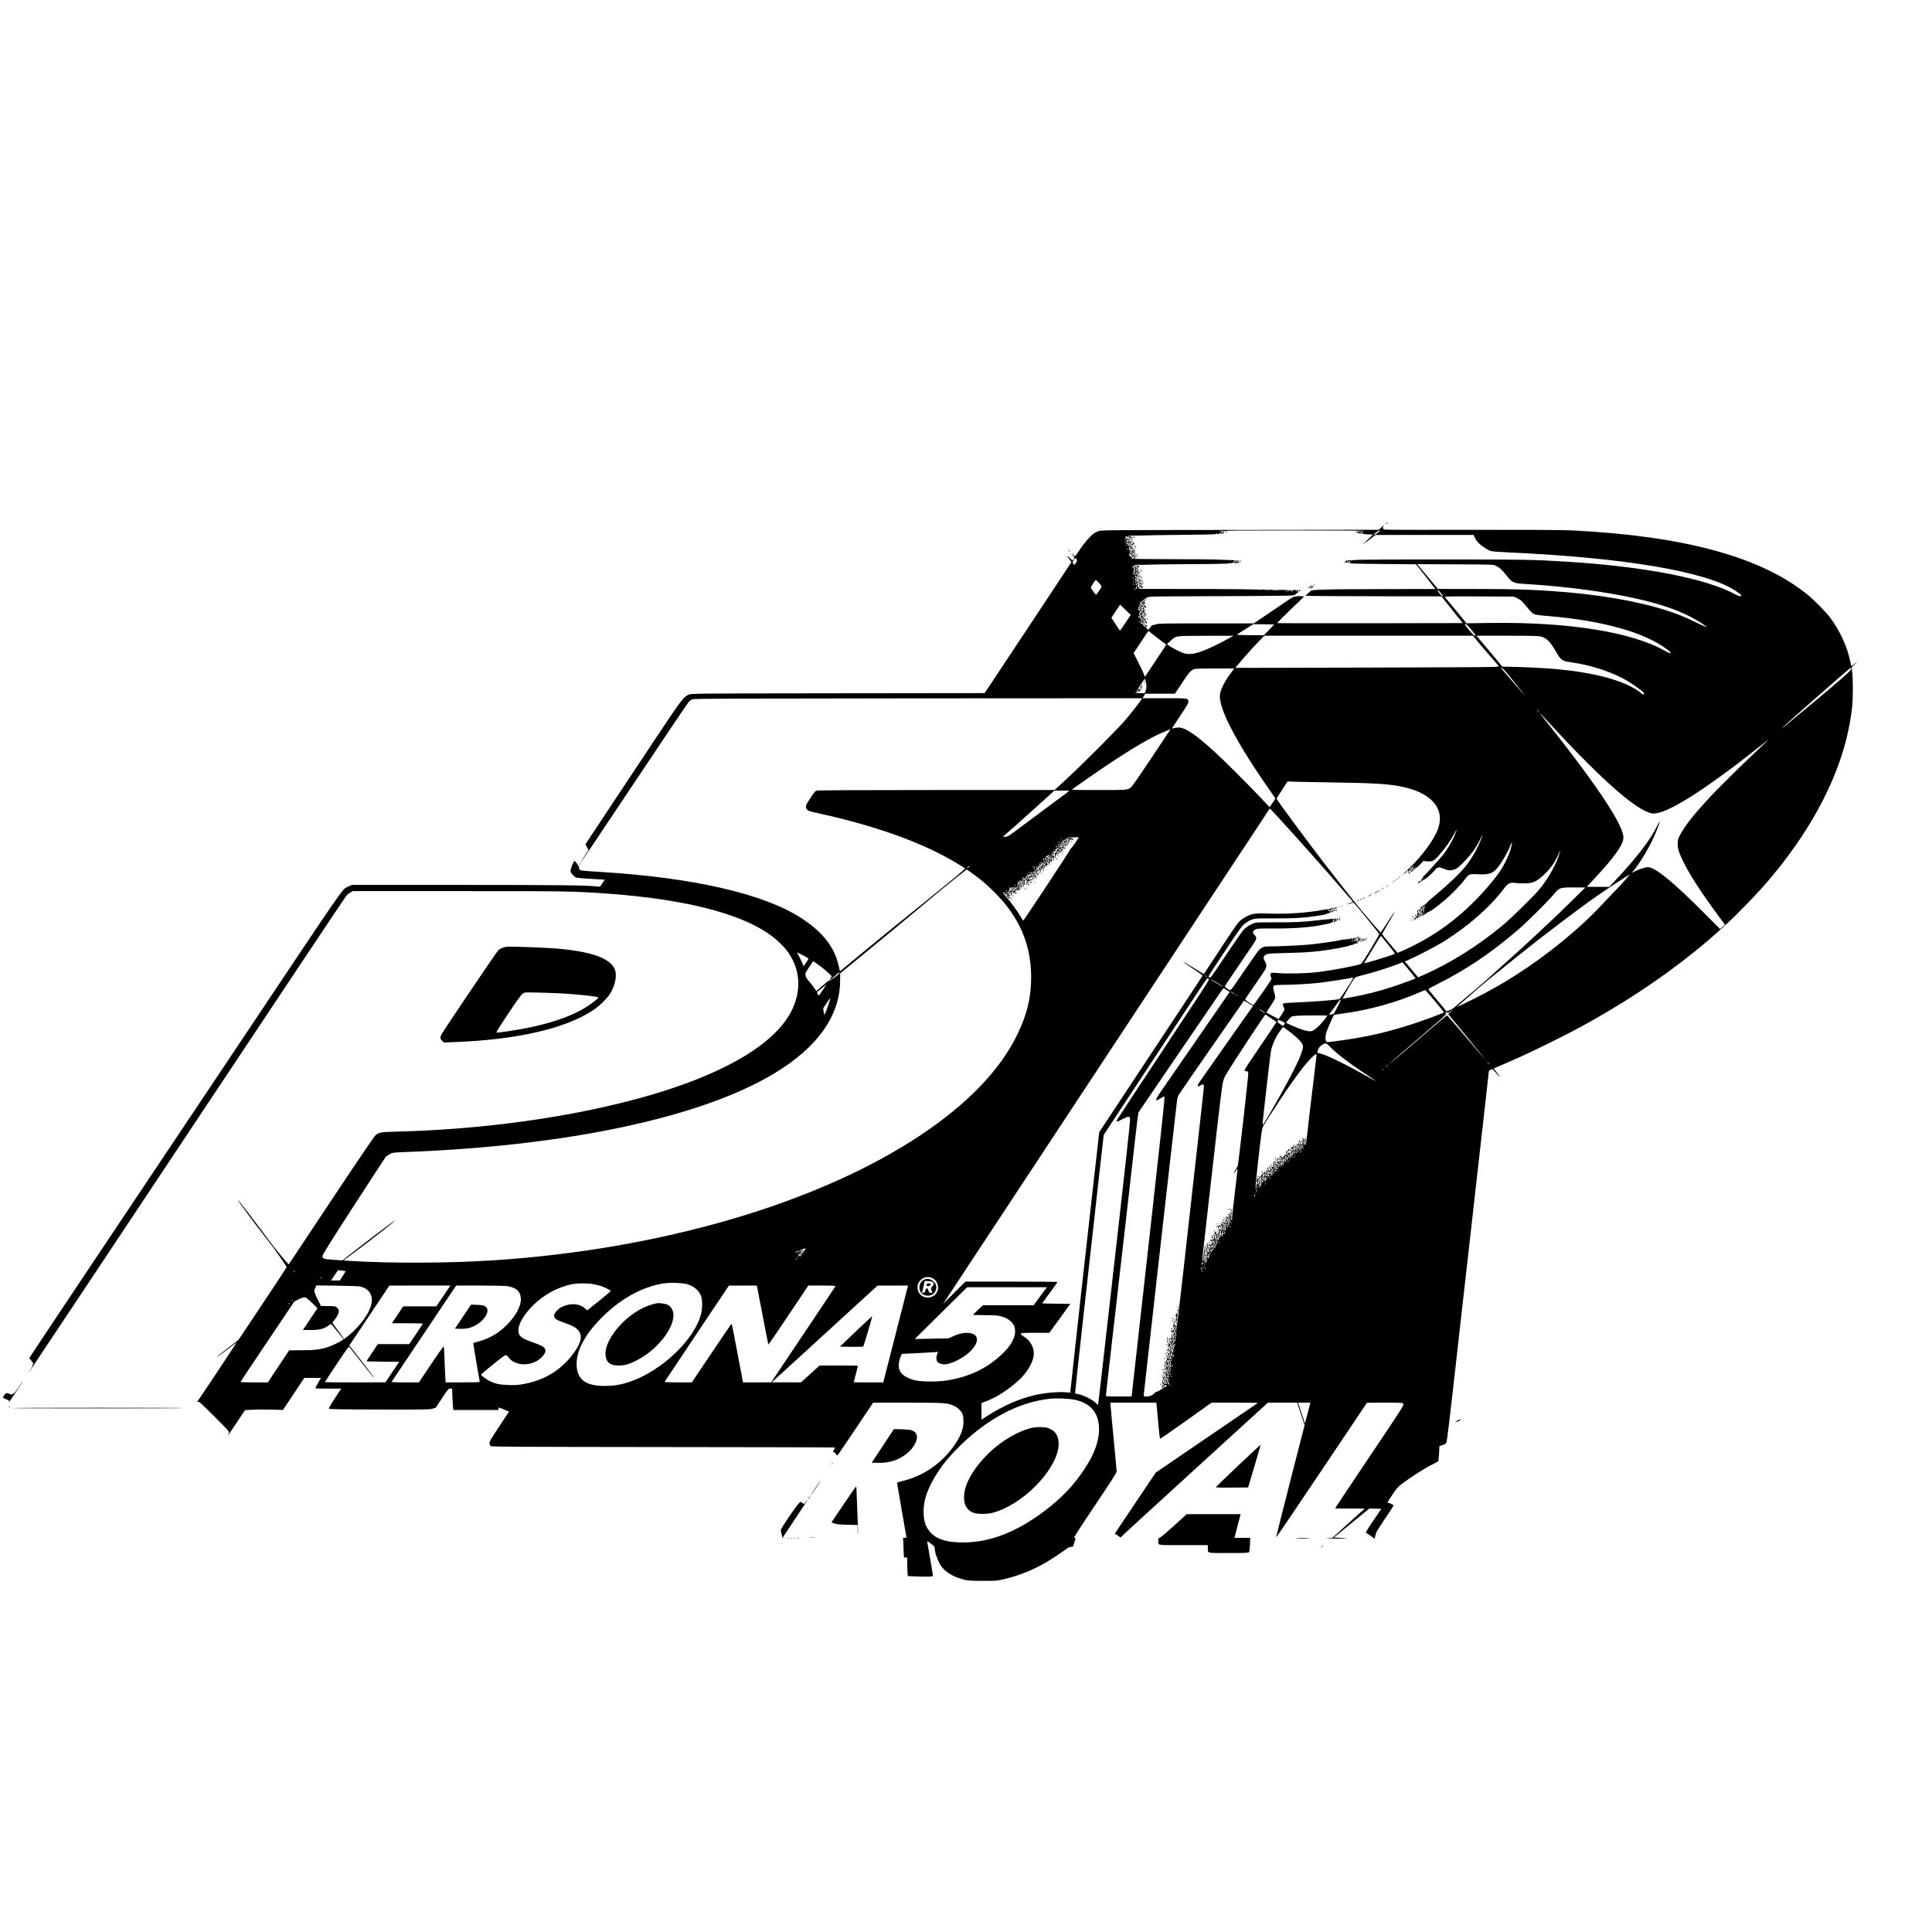<?xml version="1.0" standalone="no"?>
<!DOCTYPE svg PUBLIC "-//W3C//DTD SVG 20010904//EN"
 "http://www.w3.org/TR/2001/REC-SVG-20010904/DTD/svg10.dtd">
<svg version="1.0" xmlns="http://www.w3.org/2000/svg"
 width="3431pt" height="3431pt" viewBox="0 0 3431 3431"
 preserveAspectRatio="xMidYMid meet">
<g transform="translate(0,3431) scale(0.1,-0.1)"
fill="#000000" stroke="none">
<path d="M24620 25015 c-11 -13 -10 -14 4 -9 9 3 16 10 16 15 0 13 -6 11 -20
-6z"/>
<path d="M24528 24941 l-44 -39 -2460 -3 c-2332 -2 -2462 -3 -2512 -20 -29
-10 -67 -28 -85 -41 -64 -45 -169 -166 -249 -285 -44 -68 -84 -123 -89 -123
-4 0 -22 17 -40 38 -35 41 -30 26 9 -26 21 -28 23 -36 14 -57 -7 -14 -16 -25
-22 -25 -6 0 -34 21 -62 48 -56 51 -55 44 3 -31 l38 -47 -240 -363 c-132 -199
-302 -456 -377 -570 -305 -462 -784 -1185 -820 -1237 -21 -30 -54 -78 -72
-107 l-35 -52 -2600 -3 c-2514 -3 -2602 -4 -2648 -22 -97 -37 -128 -78 -668
-891 -497 -748 -913 -1375 -1087 -1639 l-85 -130 27 -51 28 -51 -26 -39 c-14
-22 -29 -44 -34 -50 -7 -9 -23 -36 -71 -115 -66 -111 129 179 947 1405 517
776 952 1422 968 1437 16 15 43 33 59 40 25 11 749 13 4008 16 l3978 2 -11
-21 c-23 -42 -185 -248 -297 -379 -145 -167 -732 -756 -1026 -1028 l-218 -202
-2092 0 c-1391 0 -2104 -4 -2129 -10 -32 -9 -46 -25 -117 -133 -83 -126 -93
-155 -65 -195 23 -33 38 -39 220 -78 547 -117 1130 -288 1565 -459 378 -149
646 -280 943 -463 l88 -55 -23 -21 c-84 -76 -393 -331 -679 -561 -184 -148
-375 -302 -425 -343 -49 -40 -153 -124 -230 -186 -77 -63 -304 -249 -505 -414
l-364 -301 -22 97 c-75 334 -282 598 -660 845 -658 431 -1914 721 -3559 822
-335 21 -362 23 -380 41 -8 9 -15 27 -15 41 0 25 -62 113 -79 113 -12 0 -60
-114 -67 -158 -5 -32 -1 -42 31 -80 20 -23 46 -47 57 -53 12 -6 87 -15 167
-20 80 -4 192 -11 248 -15 l102 -6 -42 -64 c-40 -62 -43 -64 -77 -59 -180 24
-650 30 -2460 30 l-1915 0 -65 -32 c-112 -56 37 159 -1948 -2811 -263 -392
-506 -757 -542 -811 -36 -54 -223 -334 -416 -622 -1302 -1944 -2754 -4119
-2754 -4126 0 -3 18 -27 41 -54 32 -39 38 -50 26 -55 -9 -3 -13 -12 -11 -19 3
-8 -7 -33 -23 -57 -37 -54 -50 -77 -36 -63 6 6 1270 1904 2808 4220 1539 2316
2812 4225 2829 4243 17 19 49 43 71 55 l40 22 1880 0 c1920 0 2023 -2 2585
-40 1555 -108 2615 -404 3104 -866 121 -114 184 -198 246 -324 136 -275 128
-590 -20 -890 -347 -701 -1537 -1312 -3335 -1714 -1124 -252 -2413 -405 -3670
-437 -288 -7 -320 -12 -383 -61 -23 -17 -292 -413 -789 -1161 l-754 -1134 -21
18 c-36 33 -251 295 -323 394 -183 252 -558 740 -564 734 -7 -6 281 -397 483
-654 145 -185 172 -222 282 -381 57 -84 104 -157 103 -163 0 -6 -192 -299
-427 -651 l-427 -640 -156 -120 c-165 -127 -244 -191 -219 -179 17 8 180 130
278 207 34 27 62 46 62 43 0 -7 -675 -1022 -699 -1051 -15 -18 -15 -19 1 -6
15 11 22 11 45 -4 36 -23 485 -471 507 -507 16 -25 16 -29 1 -60 -29 -57 -3
-20 149 209 l147 221 137 7 c75 5 227 5 337 2 l200 -6 189 284 189 285 149 0
150 0 -16 -22 c-17 -25 -86 -154 -86 -163 0 -3 104 -5 230 -5 l230 0 -78 -117
c-74 -111 -142 -224 -142 -236 0 -14 129 -16 925 -19 781 -2 865 0 916 15 l56
17 113 170 c107 162 115 170 145 170 l33 0 6 -152 c4 -84 9 -170 12 -190 l6
-38 398 0 399 0 3 23 3 23 92 -36 93 -37 -176 -267 c-160 -242 -176 -270 -170
-299 4 -18 11 -39 16 -47 8 -13 361 -15 3065 -18 1680 -1 3055 -5 3055 -8 0
-4 -10 -22 -21 -41 -21 -34 -21 -34 -2 -39 11 -3 27 -19 37 -35 9 -16 20 -29
24 -29 4 0 149 211 322 470 l315 470 612 0 c666 0 705 -3 824 -56 71 -32 139
-103 157 -162 7 -21 12 -77 12 -123 0 -140 -63 -285 -199 -466 -222 -295 -533
-500 -883 -584 -54 -12 -98 -27 -98 -32 0 -10 158 -922 165 -954 5 -20 1 -23
-26 -23 l-32 0 6 -122 c4 -66 7 -145 7 -175 0 -52 1 -53 29 -53 l30 0 3 -159
c2 -88 7 -163 11 -168 5 -4 105 -9 223 -11 171 -3 215 -1 219 10 3 7 -9 87
-25 178 -17 91 -39 221 -50 290 -11 69 -21 132 -24 142 -2 11 10 6 43 -18 88
-66 91 -70 91 -114 0 -47 27 -134 75 -236 64 -139 214 -246 424 -301 90 -24
112 -26 346 -27 240 -1 255 0 375 28 264 59 530 166 773 310 90 53 305 196
358 238 24 18 49 28 71 28 35 0 35 0 56 74 27 90 27 86 1 86 -16 0 56 113 365
575 299 445 386 581 386 605 0 17 -25 285 -55 596 -30 312 -55 579 -55 595 l0
29 408 0 408 0 29 -318 c15 -174 31 -320 34 -323 3 -4 211 139 461 317 l454
324 415 0 c228 0 412 -2 410 -4 -2 -2 -411 -281 -909 -620 l-905 -617 -358
-532 c-394 -586 -383 -569 -364 -562 7 3 31 -10 54 -30 23 -19 43 -31 45 -26
1 5 590 545 1308 1200 l1305 1191 261 0 260 0 66 -200 66 -199 -255 -992
c-139 -545 -252 -996 -251 -1001 2 -5 366 531 808 1191 l805 1200 316 1 c313
0 317 0 331 -22 13 -20 -20 -72 -599 -934 -337 -502 -613 -915 -613 -919 0 -3
118 -5 263 -5 l262 -1 -41 -37 c-23 -20 -152 -137 -287 -259 l-245 -223 -74
-2 c-64 -1 -58 -2 42 -9 63 -4 158 -4 210 -1 l95 7 -124 5 -124 5 214 175
c118 97 260 213 316 258 l103 83 105 -3 105 -3 -144 -212 c-80 -117 -139 -213
-131 -213 10 0 83 -49 154 -104 11 -8 13 -8 8 1 -4 6 -1 29 7 50 8 21 14 45
14 53 -1 8 72 123 161 255 151 224 160 240 137 243 -14 2 -30 10 -36 18 -7 8
-25 14 -41 14 -29 0 -29 1 65 141 85 128 101 146 177 202 177 130 394 269 511
327 68 33 126 66 130 73 4 7 10 69 14 139 l6 128 55 17 c32 10 59 25 66 38 15
29 45 276 217 1810 16 149 35 311 40 360 6 50 37 326 70 615 33 289 91 806
130 1150 39 344 82 724 95 845 14 121 65 578 115 1015 49 437 90 801 90 807 0
7 15 19 33 26 31 14 33 13 67 -27 102 -120 129 -129 33 -12 l-49 60 210 91
c307 133 473 211 826 386 413 204 601 306 1010 547 707 416 1425 938 1951
1417 36 33 85 78 110 99 188 166 544 532 750 771 714 829 1202 1712 1410 2550
46 187 82 390 101 565 16 154 16 507 0 615 l-12 79 57 60 58 59 -55 -46 c-30
-26 -57 -47 -60 -47 -3 0 -14 39 -23 88 -52 254 -181 538 -348 762 -83 112
-288 322 -419 427 -826 666 -2185 1035 -4175 1134 -157 8 -728 11 -1792 10
-1418 -2 -1562 -1 -1557 13 4 9 1 16 -6 16 -9 0 -7 8 4 25 22 34 16 32 -36
-14z m-2848 -55 c0 -2 -8 -10 -17 -17 -16 -13 -17 -12 -4 4 13 16 21 21 21 13z
m30 -6 c1 12 3 11 11 -3 6 -10 8 -23 5 -30 -2 -7 -5 -3 -6 8 l-1 20 -9 -20
c-8 -19 -9 -19 -9 -1 -1 20 -1 20 -16 0 -14 -18 -14 -17 -3 9 8 20 14 24 20
15 6 -10 8 -10 8 2z m46 -2 c-6 10 238 12 1228 12 679 0 1237 -4 1240 -8 2 -4
-28 -7 -67 -7 -60 0 -70 -3 -73 -18 -2 -18 -2 -18 18 0 21 18 21 18 14 -2 -4
-11 -4 -16 0 -12 4 4 13 2 20 -4 8 -7 14 -7 19 1 5 8 11 7 22 -2 9 -7 34 -13
57 -14 94 -4 146 -7 146 -10 0 -2 -21 -23 -47 -46 -81 -74 -149 -141 -128
-127 11 8 31 24 45 37 14 12 28 22 32 22 3 0 13 6 20 13 7 6 39 31 70 55 l57
42 870 0 870 0 20 -44 c10 -25 37 -64 59 -88 52 -56 170 -136 226 -153 26 -8
148 -18 292 -24 2072 -92 3539 -340 4057 -684 105 -70 118 -84 84 -92 -17 -5
-43 4 -88 29 -516 282 -1611 495 -2989 581 -595 37 -767 40 -2150 40 -1429 0
-1670 -3 -1682 -20 -5 -6 -8 -6 -8 2 0 9 -7 10 -22 4 -13 -4 -35 -7 -50 -6
-20 1 -25 -2 -20 -13 3 -9 1 -13 -4 -9 -6 3 -16 1 -24 -4 -11 -7 -7 -8 13 -5
17 3 27 0 27 -7 0 -8 3 -7 9 2 8 12 10 12 14 0 2 -8 2 -3 0 11 l-3 25 14 -25
c18 -31 -20 -29 656 -36 l545 -5 28 -32 c15 -18 72 -90 128 -162 55 -71 121
-156 145 -187 l45 -58 -833 -1 c-458 -1 -867 -3 -908 -4 -41 -2 -153 -4 -248
-6 -96 -2 -176 -7 -178 -11 -3 -4 -11 -5 -18 -2 -7 3 -21 -2 -30 -12 -9 -9
-35 -32 -57 -50 -23 -19 -39 -34 -37 -35 15 -3 722 -7 1489 -8 l926 -1 190
-238 190 -237 -1645 -3 c-905 -1 -1648 0 -1650 3 -5 5 240 246 415 409 35 32
61 61 59 65 -4 5 -121 7 -121 1 0 -1 -16 -3 -35 -4 -25 -1 -67 -24 -150 -81
-63 -44 -220 -150 -349 -237 l-235 -158 -845 0 c-803 -1 -849 -2 -901 -20 -30
-10 -58 -16 -62 -13 -5 2 -7 1 -6 -4 1 -4 -12 -24 -30 -43 l-32 -34 -22 21
c-16 17 -19 25 -10 35 7 9 8 19 2 28 -6 10 -10 11 -10 3 0 -7 -7 -10 -15 -7
-9 4 -15 19 -15 40 0 19 -4 34 -9 34 -18 0 -3 -64 19 -80 13 -10 18 -20 13
-23 -11 -7 -36 18 -46 46 -4 10 -11 16 -16 13 -5 -3 -14 1 -20 8 -8 9 -8 16
-2 20 5 4 8 20 6 36 -2 17 0 28 6 25 5 -4 9 -2 9 4 0 21 -21 21 -30 -1 -9 -20
-10 -20 -9 -3 2 35 -1 38 -18 24 -16 -12 -17 -12 -6 2 7 9 9 20 5 25 -4 4 0 3
10 -4 10 -8 19 -9 22 -3 4 5 -3 13 -15 16 -16 5 -18 9 -9 15 7 4 10 15 7 24
-4 9 -3 16 2 16 4 0 8 7 8 15 0 18 -13 20 -21 3 -3 -7 -3 -2 0 10 5 21 3 23
-18 18 l-23 -7 23 13 c16 10 19 17 11 25 -8 8 -5 13 11 18 17 5 19 9 9 21 -10
12 -10 15 2 12 8 -2 13 3 11 10 -1 6 1 11 5 11 17 -3 24 2 18 11 -4 7 -14 6
-28 -2 -17 -9 -15 -4 8 20 17 18 32 27 34 21 2 -6 8 -1 15 11 6 13 15 22 20
21 5 -2 12 2 15 8 4 6 23 17 42 25 31 13 144 15 760 17 754 2 1290 5 1639 10
163 2 208 6 222 18 9 8 15 18 12 23 -3 4 1 5 9 2 16 -6 34 14 34 38 0 13 -12
17 -54 20 -42 2 -52 0 -48 -11 4 -11 3 -11 -10 -1 -19 16 -297 21 -287 5 3 -5
-2 -4 -11 4 -14 11 -17 11 -17 0 0 -9 -3 -10 -8 -3 -4 6 -19 10 -34 9 -16 -1
-28 3 -28 8 0 6 -7 2 -16 -9 -8 -10 -13 -14 -10 -8 4 8 -10 11 -42 10 -26 -1
-53 2 -59 7 -8 6 -13 5 -13 -1 0 -6 -6 -10 -12 -7 -28 9 -508 15 -1320 16
l-856 1 2 24 c4 36 16 42 17 8 l1 -29 8 30 c7 27 15 18 11 -12 -1 -7 3 -13 9
-13 6 0 8 5 4 12 -5 8 -2 9 12 4 15 -6 14 -2 -6 16 -13 13 -28 22 -32 20 -10
-3 -10 12 -1 21 3 4 16 -1 27 -10 21 -18 21 -18 3 3 -9 11 -14 25 -10 30 5 5
4 6 -1 2 -5 -4 -15 -3 -22 3 -10 8 -11 16 -3 31 6 11 8 22 5 26 -3 3 -6 -1 -7
-9 -1 -8 -5 -3 -9 11 -8 25 -8 25 -9 2 -1 -13 -5 -21 -10 -18 -8 5 -5 46 6 76
8 22 12 94 4 83 -8 -12 -31 -11 -31 2 0 6 4 10 9 10 6 0 16 7 23 15 11 12 11
12 -4 2 -19 -15 -25 -8 -23 28 0 19 5 24 20 23 11 -1 14 0 7 3 -6 3 -10 10 -7
14 3 5 0 12 -6 16 -8 5 -9 3 -4 -6 6 -9 4 -11 -5 -5 -8 5 -11 4 -6 -3 3 -6 2
-13 -4 -17 -5 -3 -10 2 -11 12 0 11 -3 13 -6 5 -3 -7 0 -19 7 -26 7 -10 8 -16
0 -21 -6 -4 -13 6 -16 24 -4 17 -10 28 -15 25 -5 -3 -4 -14 2 -25 7 -15 7 -24
-1 -34 -7 -8 -7 -15 -1 -19 6 -4 3 -18 -7 -36 -18 -31 -12 -46 14 -36 14 5 14
9 3 23 -10 12 -10 14 -1 9 7 -4 12 -2 12 4 0 6 5 8 12 4 8 -5 9 -9 1 -11 -6
-2 -9 -12 -6 -21 3 -13 -2 -18 -18 -19 -31 -3 -53 16 -39 32 8 9 8 15 1 20 -7
4 -6 14 4 29 14 21 14 24 0 30 -9 3 -13 11 -9 18 5 7 2 9 -8 6 -8 -4 -15 0
-15 7 0 10 5 11 19 4 17 -9 23 -3 20 22 -1 4 12 5 29 4 16 -1 31 1 34 5 3 4
19 5 36 1 18 -4 60 -4 93 0 34 3 297 7 586 9 460 2 709 5 870 11 25 1 48 7 52
13 6 8 8 8 8 -1 0 -13 41 -5 52 11 5 8 8 7 8 -1 0 -7 7 -10 17 -6 12 5 14 3 8
-8 -7 -11 -6 -12 6 -3 8 6 25 10 40 9 19 -1 25 3 25 20 0 29 -36 31 -37 2 -2
-22 -2 -22 -6 1 -2 12 -10 22 -16 22 -59 3 -279 11 -392 15 -77 2 -424 5 -772
5 -347 1 -634 4 -636 7 -3 3 -3 11 0 19 4 12 8 11 20 -3 12 -16 12 -14 0 12
-7 17 -12 39 -10 50 8 56 7 70 -4 70 -18 0 -42 37 -36 55 4 13 4 13 -6 0 -6
-8 -11 -13 -12 -10 -5 27 -4 52 3 62 5 9 8 5 9 -12 l1 -25 7 25 c4 14 14 24
21 22 10 -2 11 0 2 11 -7 8 -10 17 -7 20 3 4 2 4 -2 1 -5 -3 -8 -11 -8 -17 0
-7 -6 -12 -13 -12 -16 0 -32 -24 -25 -41 3 -8 -2 -11 -13 -10 -10 2 -20 8 -22
15 -3 8 -9 6 -18 -6 -12 -14 -12 -11 1 14 8 18 15 39 15 48 0 9 5 13 10 10 6
-4 7 -13 1 -23 -5 -9 -5 -26 -1 -36 6 -17 7 -18 13 -3 3 9 3 24 0 34 -4 10 -2
14 4 10 12 -8 36 17 39 40 2 8 -1 12 -4 8 -4 -4 -7 -12 -7 -18 0 -7 -8 -12
-19 -12 -13 0 -20 8 -22 29 -2 16 -7 33 -13 39 -7 7 -8 2 -4 -13 4 -16 3 -21
-6 -16 -6 4 -9 12 -6 17 7 10 -8 13 -18 3 -12 -12 5 -32 24 -29 20 4 26 -9 9
-20 -5 -3 -10 -1 -10 5 0 6 -5 8 -11 4 -6 -3 -7 -9 -2 -13 5 -3 8 -12 7 -18
-1 -7 -2 -18 -3 -24 -1 -8 -5 -9 -14 0 -8 6 -18 7 -22 3 -5 -4 -5 -2 -1 5 4 7
13 10 21 6 11 -3 13 -1 9 10 -6 16 -20 17 -44 2 -13 -8 -13 -7 -1 8 7 9 17 15
21 12 5 -3 11 -1 15 5 3 5 2 10 -4 10 -5 0 -8 9 -6 20 2 11 0 20 -5 20 -12 0
-20 29 -9 35 5 4 8 3 7 -2 -2 -4 2 -8 7 -8 6 0 9 4 7 8 -1 5 2 6 8 2 6 -3 8
-11 5 -16 -4 -5 -1 -9 4 -9 10 0 14 12 13 30 0 3 18 6 41 7 126 5 697 14 1069
17 300 2 432 7 441 14 8 7 17 9 21 5 11 -12 36 -12 43 -1 4 7 1 8 -7 3 -9 -5
-11 -4 -6 4 5 7 13 8 19 4 7 -5 26 -8 42 -8 27 0 30 3 28 28 -2 25 0 27 14 15
12 -9 15 -10 9 0z m2721 -22 c-21 -19 -49 -36 -62 -39 -14 -2 -25 -3 -25 -2 0
1 21 19 47 39 60 46 93 48 40 2z m-325 5 c8 11 9 11 6 1 -4 -16 -22 -18 -24
-2 -2 7 -1 6 3 -1 4 -8 8 -7 15 2z m52 -4 c4 4 4 -1 0 -10 -3 -10 -7 -17 -8
-15 -1 2 -8 12 -16 23 -14 18 -13 19 1 8 9 -7 19 -10 23 -6z m-4220 -125 c3
-5 -1 -9 -9 -9 -8 0 -12 4 -9 9 3 4 7 8 9 8 2 0 6 -4 9 -8z m30 -100 c3 -5 -1
-9 -9 -9 -8 0 -12 4 -9 9 3 4 7 8 9 8 2 0 6 -4 9 -8z m97 -72 c26 -30 31 -58
8 -44 -5 3 -7 10 -4 15 4 5 1 9 -5 9 -7 0 -10 -6 -7 -12 2 -7 -3 -19 -12 -26
-14 -10 -12 -11 12 -8 26 5 37 -7 17 -19 -5 -3 -10 0 -10 7 0 11 -2 11 -9 0
-10 -16 -33 9 -38 41 -2 12 -9 25 -16 29 -9 6 -9 8 1 8 9 0 10 5 3 18 -18 33
30 19 60 -18z m-87 -6 c3 -8 2 -12 -4 -9 -6 3 -10 10 -10 16 0 14 7 11 14 -7z
m130 -46 c-3 -13 -6 -41 -8 -62 -1 -22 -8 -42 -14 -44 -7 -2 -10 -7 -7 -12 7
-11 -22 -7 -32 5 -4 4 -2 5 6 0 9 -5 12 -3 9 6 -3 8 -11 13 -17 12 -6 -2 -10
2 -8 8 1 6 -6 13 -16 14 -11 2 -22 7 -25 10 -4 4 0 5 8 3 9 -1 15 2 15 7 0 6
-3 9 -6 8 -3 -1 -6 5 -6 13 0 10 7 9 24 -8 13 -12 23 -16 23 -9 0 7 4 10 9 7
11 -7 36 22 28 31 -4 3 -2 12 4 20 16 18 19 16 13 -9z m-1034 -132 c12 -23 4
-45 -37 -96 -3 -3 -13 6 -23 19 -17 24 -17 25 7 63 14 21 29 38 33 38 3 0 12
-11 20 -24z m2830 -45 c0 -14 -2 -14 -10 -1 -5 8 -10 11 -10 7 0 -5 -5 -5 -10
-2 -15 9 -2 25 15 18 8 -3 15 -13 15 -22z m45 10 c3 -5 1 -12 -5 -16 -5 -3
-10 1 -10 9 0 18 6 21 15 7z m1980 1 c-3 -3 0 -10 5 -17 7 -8 5 -12 -5 -12 -8
0 -13 3 -10 5 3 3 0 10 -5 17 -7 8 -5 12 5 12 8 0 13 -3 10 -5z m2580 -75 c73
-33 113 -68 194 -172 106 -135 123 -143 344 -156 720 -43 1453 -141 2007 -269
380 -88 646 -177 895 -300 135 -67 322 -186 310 -198 -2 -2 -83 36 -182 83
-216 105 -320 147 -523 213 -531 171 -1243 292 -2050 346 -414 29 -691 36
-1355 36 l-660 1 -130 156 c-71 85 -154 184 -184 220 l-53 64 673 -3 c623 -3
677 -4 714 -21z m-6359 -74 c-4 -26 -22 -33 -24 -9 -1 13 4 23 12 23 8 0 13
-6 12 -14z m30 -75 c-1 -13 -4 -27 -8 -33 -10 -16 -13 -69 -4 -83 4 -7 12 -9
18 -6 7 5 9 1 5 -9 -3 -8 1 -21 8 -27 13 -11 12 -16 -5 -37 -10 -13 -16 -31
-13 -40 4 -10 2 -14 -7 -11 -7 2 -15 16 -17 31 -3 22 0 26 14 21 16 -5 16 -4
-1 10 -15 12 -22 13 -27 4 -4 -7 -5 -16 -3 -20 3 -4 -2 -5 -10 -2 -13 5 -12 8
2 24 8 11 20 16 25 13 6 -4 8 1 4 11 -4 10 -3 15 3 11 6 -3 10 -1 10 4 0 19
-20 12 -47 -16 -14 -16 -20 -21 -14 -12 6 9 7 20 3 24 -4 5 -2 6 3 2 6 -3 16
3 23 14 7 10 8 19 3 19 -6 0 -13 -4 -16 -10 -3 -5 -12 -10 -18 -9 -8 0 -8 2 1
6 9 3 10 9 3 17 -6 7 -6 17 -1 26 7 11 10 12 10 2 0 -7 5 -10 10 -7 8 5 7 11
-1 21 -6 7 -15 12 -18 9 -4 -2 -8 2 -8 9 0 7 6 13 14 13 7 0 13 -6 13 -13 0
-26 17 -22 18 4 1 23 3 37 11 70 1 2 5 1 9 -2 5 -3 8 -16 8 -28z m-92 -84 c3
-8 2 -12 -4 -9 -6 3 -10 10 -10 16 0 14 7 11 14 -7z m-633 -61 c76 -82 74 -70
19 -153 -28 -41 -53 -74 -56 -73 -8 2 -94 121 -94 130 0 11 82 133 89 133 4 0
23 -17 42 -37z m644 -1 c-3 -3 -11 0 -18 7 -9 10 -8 11 6 5 10 -3 15 -9 12
-12z m0 -42 c3 -6 -1 -7 -9 -4 -18 7 -21 14 -7 14 6 0 13 -4 16 -10z m40 -39
c-3 -5 -1 -12 5 -16 6 -4 8 -11 4 -16 -9 -14 -23 -1 -19 19 5 23 4 22 11 22 3
0 3 -4 -1 -9z m-21 -36 c3 -8 1 -15 -4 -15 -6 0 -10 7 -10 15 0 8 2 15 4 15 2
0 6 -7 10 -15z m2692 -51 c1 -9 0 -13 -4 -10 -3 4 -7 14 -8 22 -1 9 0 13 4 10
3 -4 7 -14 8 -22z m29 17 c3 -5 2 -12 -3 -15 -5 -3 -9 1 -9 9 0 17 3 19 12 6z
m2690 -28 c54 -67 58 -73 43 -73 -7 0 -33 25 -56 55 -48 61 -35 77 13 18z
m-2634 10 c13 -16 12 -17 -3 -4 -17 13 -22 21 -14 21 2 0 10 -8 17 -17z m99
11 c0 -8 -19 -13 -24 -6 -3 5 1 9 9 9 8 0 15 -2 15 -3z m3912 -132 c58 -28 76
-45 154 -141 52 -65 103 -118 127 -131 33 -19 73 -25 265 -41 501 -42 935
-117 1309 -225 340 -98 612 -224 811 -376 89 -69 62 -80 -47 -18 -592 336
-1715 516 -3102 497 l-427 -6 -33 42 c-31 40 -315 382 -347 420 -15 17 11 17
604 15 l619 -3 67 -33z m-6919 -246 l48 -44 -93 -141 c-51 -77 -95 -140 -98
-140 -3 0 -38 52 -79 115 l-74 115 78 116 77 116 46 -46 c26 -26 69 -66 95
-91z m207 -166 c0 -5 -2 -10 -4 -10 -3 0 -8 5 -11 10 -3 6 -1 10 4 10 6 0 11
-4 11 -10z m2384 -49 c5 -1 -33 -44 -85 -96 l-94 -95 -244 0 c-140 1 -240 5
-235 10 5 5 73 49 150 97 l142 88 178 -2 c99 -1 183 -2 188 -2z m3496 -83 c94
-114 96 -118 72 -118 -12 0 -51 38 -106 105 -74 89 -83 105 -64 104 16 0 45
-27 98 -91z m-5453 -244 c24 -16 43 -31 43 -34 0 -3 -85 -132 -189 -288 l-188
-283 -18 48 c-10 26 -55 122 -101 212 l-82 163 131 198 131 197 116 -92 c63
-50 134 -104 157 -121z m1148 75 c-162 -92 -381 -195 -497 -234 -133 -45 -220
-51 -308 -21 -58 19 -218 103 -260 137 l-25 19 62 59 c97 93 74 89 633 90
l485 1 -90 -51z m4362 27 c20 -27 224 -268 233 -276 3 -3 30 -34 60 -70 30
-36 70 -82 89 -102 72 -80 74 -76 -36 -82 -54 -4 -1108 -9 -2342 -12 l-2244
-5 44 53 c42 51 199 231 274 313 20 22 72 77 117 122 l80 83 1853 0 1853 0 19
-24z m1187 9 c87 -23 139 -66 211 -175 34 -52 75 -119 90 -148 29 -53 72 -94
120 -112 15 -6 75 -17 134 -25 345 -48 728 -176 986 -330 88 -53 246 -165 283
-202 9 -8 10 -18 4 -29 -8 -14 -12 -13 -38 9 -269 225 -828 379 -1605 442
-187 15 -632 34 -791 35 l-77 0 -89 108 c-49 59 -153 182 -231 275 l-141 167
543 0 c453 0 552 -3 601 -15z m-563 -697 c217 -268 300 -373 267 -337 -64 69
-403 461 -406 470 -2 5 3 9 10 9 8 0 66 -64 129 -142z m6069 117 c0 -28 -158
-167 -745 -655 -450 -374 -485 -402 -485 -397 0 12 1212 1077 1225 1077 3 0 5
-11 5 -25z m-11011 -67 c-112 -151 -182 -289 -194 -384 -30 -227 269 -810 831
-1621 l154 -223 -51 -78 -52 -77 -151 160 c-82 88 -292 302 -465 475 -542 542
-846 780 -995 780 -28 0 -67 -4 -85 -10 -19 -5 -36 -8 -37 -7 -2 2 55 91 127
197 151 226 172 264 164 291 -16 50 -9 49 -425 49 l-388 0 21 40 22 40 265 0
265 0 129 195 c129 195 156 225 224 245 15 5 179 9 364 9 l337 0 -60 -81z
m-1510 -159 c15 -69 14 -112 -5 -159 l-16 -40 -84 0 c-47 0 -84 4 -84 10 0 5
12 8 27 7 16 -1 28 4 30 13 4 13 3 13 -6 0 -10 -13 -11 -13 -11 0 0 13 -2 13
-11 0 -9 -12 -10 -11 -4 5 10 31 139 224 147 219 3 -2 11 -27 17 -55z m6971
-514 c13 -14 21 -25 18 -25 -2 0 -15 11 -28 25 -13 14 -21 25 -18 25 2 0 15
-11 28 -25z m242 -268 c902 -978 1528 -1523 1784 -1553 224 -26 860 367 1847
1144 119 94 217 170 217 168 0 -1 -89 -86 -197 -187 -272 -253 -717 -693 -883
-874 -257 -279 -405 -467 -488 -622 -45 -84 -47 -92 -47 -168 0 -96 16 -145
95 -310 114 -236 321 -556 634 -979 l110 -149 -44 -37 -44 -38 -271 272 c-564
567 -882 826 -1013 826 -40 0 -163 -40 -234 -76 l-52 -26 43 50 c119 143 309
471 391 677 81 202 85 246 8 87 -105 -219 -348 -536 -687 -899 l-152 -163
-200 0 -200 0 142 153 c356 384 509 600 509 720 0 157 -215 529 -655 1132
-212 291 -431 576 -782 1018 -30 37 -52 67 -50 67 3 0 101 -105 219 -233z
m-7101 -549 c-181 -271 -344 -507 -362 -525 -68 -65 -61 -64 -586 -63 -262 0
-478 1 -479 3 -5 5 401 289 661 462 440 293 763 481 983 571 59 24 108 44 110
44 1 0 -146 -222 -327 -492z m3184 -453 c790 -11 1050 -28 1297 -86 534 -124
749 -436 563 -814 -103 -211 -307 -468 -545 -689 -47 -43 -64 -63 -39 -43 25
20 49 35 52 32 4 -3 5 -2 2 2 -6 8 14 33 27 33 5 0 7 -4 4 -9 -3 -5 1 -14 9
-21 8 -7 12 -16 9 -21 -9 -16 3 -10 17 8 8 9 9 14 3 10 -13 -7 -31 11 -30 31
1 6 5 11 11 10 5 -2 8 -10 7 -18 -2 -8 4 -5 13 8 16 21 35 22 35 1 0 -6 -4 -8
-9 -4 -5 3 -12 1 -15 -4 -12 -20 13 -21 27 -1 7 11 16 17 19 14 3 -3 20 12 38
33 18 21 29 31 25 23 -4 -8 20 13 53 47 l59 62 67 -6 c94 -8 127 9 218 116
118 138 194 247 267 381 48 89 51 86 12 -13 -54 -135 -152 -297 -248 -408
-147 -170 -317 -354 -326 -351 -6 2 -4 -5 4 -14 8 -10 9 -15 3 -11 -17 10 -48
-29 -39 -50 6 -16 9 -16 29 8 12 14 27 24 34 21 7 -2 12 1 12 6 0 6 8 13 18
16 19 6 172 154 172 166 0 4 13 13 30 20 26 11 38 9 93 -13 93 -37 127 -41
192 -22 47 13 70 29 142 98 148 142 257 289 334 450 48 101 50 94 5 -21 -61
-158 -165 -338 -273 -471 -97 -121 -283 -298 -533 -510 -41 -35 -94 -79 -117
-99 -23 -20 -39 -40 -36 -45 3 -6 1 -7 -5 -3 -6 3 -26 -9 -46 -27 -20 -19 -37
-32 -39 -30 -11 10 -23 -25 -16 -47 5 -18 7 -20 8 -7 1 21 41 76 41 57 0 -10
4 -9 17 1 15 12 16 12 8 -1 -5 -8 -10 -24 -12 -35 -1 -11 -4 -29 -6 -40 -2
-11 1 -27 7 -35 9 -13 9 -13 -6 -2 -10 8 -15 22 -12 38 3 18 1 23 -7 18 -7 -4
-9 -3 -5 4 3 6 1 14 -5 18 -9 5 -10 -2 -6 -26 4 -19 3 -38 -3 -46 -8 -8 -8
-14 0 -19 5 -3 10 -1 10 6 0 7 3 9 6 6 4 -4 2 -13 -5 -20 -9 -11 -8 -17 4 -27
13 -11 14 -10 10 3 -4 8 -1 18 6 23 8 5 10 3 4 -7 -7 -11 -6 -12 7 -2 8 7 19
9 23 5 5 -4 5 -1 1 6 -4 7 -1 12 8 12 9 0 16 5 16 12 0 6 3 9 6 5 5 -5 102 48
114 63 3 4 12 11 21 16 21 12 71 51 183 145 109 91 276 264 348 360 72 97 82
101 231 93 221 -12 288 18 398 179 74 107 146 241 184 339 33 87 33 38 0 -78
-30 -104 -103 -258 -172 -364 -94 -144 -298 -386 -468 -555 -335 -335 -683
-588 -1085 -789 -80 -40 -176 -85 -214 -100 l-68 -27 -33 38 c-221 260 -243
288 -237 302 3 9 38 70 77 136 182 306 189 340 15 66 -63 -99 -118 -181 -121
-181 -8 0 -334 379 -409 475 -30 39 -57 72 -60 75 -9 7 -380 481 -541 690
-316 410 -839 1118 -839 1136 0 4 44 75 98 157 l97 149 180 -6 c99 -3 369 -8
600 -11z m-4665 -158 c-8 -8 -100 -76 -205 -152 -104 -77 -344 -255 -533 -397
-331 -249 -345 -258 -389 -258 l-45 0 39 33 c63 52 339 298 618 551 l260 236
135 0 c113 0 132 -2 120 -13z m3717 -459 c394 -431 830 -922 1320 -1490 13
-15 10 -18 -41 -34 -31 -10 -54 -19 -52 -22 3 -2 28 4 57 13 l53 18 51 -55
c45 -49 393 -478 408 -504 7 -13 -295 -514 -321 -531 -39 -26 -528 -119 -783
-148 -188 -22 -537 -30 -683 -16 -126 12 -146 8 -146 -31 0 -10 6 -31 14 -46
14 -27 12 -32 -147 -260 -89 -127 -165 -232 -168 -232 -3 0 -38 21 -78 46 -49
31 -70 51 -67 61 3 8 83 125 177 260 94 135 178 261 185 279 20 48 17 84 -11
129 -45 73 -29 111 56 136 19 5 151 12 294 14 399 7 629 28 950 86 94 17 187
39 208 49 25 12 37 14 38 7 0 -8 2 -8 6 1 2 6 9 10 14 6 5 -3 9 0 9 6 0 6 5 8
10 5 6 -3 10 -2 10 3 0 5 12 9 28 8 24 -1 28 3 33 39 l6 40 3 -35 3 -35 5 35
5 35 8 -35 7 -35 0 35 c0 19 0 38 1 43 2 14 1 17 -6 17 -5 0 -9 -4 -9 -10 -3
-23 -5 -24 -14 -10 -6 9 -5 20 3 29 10 12 9 13 -3 6 -8 -6 -18 -10 -23 -10
-13 0 -46 -58 -40 -69 4 -6 -1 -5 -10 3 -9 7 -16 21 -16 30 1 13 2 12 6 -2 5
-18 5 -18 19 0 16 22 18 33 3 33 -5 0 -7 -4 -4 -10 3 -5 1 -10 -4 -10 -6 0
-11 6 -12 13 0 9 -2 9 -6 -1 -2 -6 -10 -9 -16 -5 -6 4 -8 0 -5 -9 4 -8 1 -15
-7 -15 -7 0 -11 6 -8 13 3 8 -2 11 -14 9 -10 -2 -22 -4 -26 -4 -5 -1 -5 -7 -1
-13 6 -10 5 -10 -8 -1 -8 7 -17 11 -19 8 -3 -2 -31 -7 -62 -9 -31 -3 -74 -10
-95 -15 -54 -15 -364 -59 -533 -76 -141 -14 -597 -35 -730 -32 -92 1 -140 -28
-211 -130 -132 -188 -229 -329 -374 -541 -45 -65 -83 -111 -90 -108 -30 11
-94 57 -94 67 0 6 102 160 227 342 124 183 250 367 280 410 62 92 66 120 23
162 -42 40 -38 74 13 98 34 17 64 19 315 18 384 -2 670 20 902 70 52 11 101
21 108 21 6 1 12 5 12 10 0 5 5 6 10 3 6 -3 10 -1 10 5 0 6 4 9 9 6 13 -8 21
20 9 32 -6 6 -6 12 1 17 7 4 10 1 9 -7 -2 -7 3 -12 11 -10 12 3 12 0 1 -13 -7
-8 -10 -19 -6 -22 4 -4 11 -1 16 7 6 8 10 11 10 6 0 -5 7 -2 17 5 9 8 18 13
20 12 1 -2 3 0 4 5 0 4 4 12 9 17 5 6 -6 10 -30 11 -26 1 -37 -3 -33 -10 4 -6
0 -5 -9 1 -8 7 -17 11 -19 9 -2 -3 -40 -7 -84 -11 -44 -3 -134 -12 -200 -20
-235 -28 -404 -36 -720 -34 -176 1 -338 -2 -360 -6 -67 -12 -171 -73 -223
-130 -26 -28 -167 -232 -315 -453 -259 -388 -268 -401 -291 -391 -24 11 -23
13 100 201 251 382 447 672 482 710 48 54 111 95 180 120 53 18 79 20 387 18
347 -1 515 8 730 40 168 25 187 29 201 41 6 5 23 10 38 11 18 2 25 7 21 17 -4
11 -3 12 10 1 18 -15 21 0 3 18 -9 9 -15 9 -27 0 -9 -7 -13 -8 -9 -4 4 5 2 16
-5 25 -10 14 -10 14 3 4 22 -17 30 -16 44 3 10 13 15 14 21 5 4 -7 3 -17 -3
-23 -6 -6 -8 -17 -5 -25 4 -11 9 -9 20 7 11 16 18 18 28 10 10 -8 12 -4 10 20
-1 17 -5 33 -8 36 -8 9 -77 -7 -77 -18 0 -5 -4 -7 -9 -3 -6 3 -61 -4 -123 -15
-291 -52 -612 -74 -944 -64 -248 7 -292 3 -389 -42 -28 -12 -77 -42 -109 -66
-62 -45 -77 -67 -555 -795 l-112 -172 -181 110 c-99 61 -182 108 -185 106 -2
-3 75 -56 171 -118 97 -63 174 -119 172 -124 -2 -6 -174 -269 -382 -583 -209
-315 -457 -691 -552 -835 -95 -144 -337 -509 -537 -812 l-364 -550 -111 -980
c-114 -1008 -328 -2930 -376 -3388 l-28 -258 -100 7 c-115 7 -314 -8 -456 -36
-218 -42 -443 -123 -670 -242 -116 -60 -173 -94 -327 -195 l-23 -15 0 149 0
149 53 18 c203 72 426 214 623 398 119 112 215 264 244 387 33 143 -34 294
-166 373 -33 20 -54 40 -54 50 0 17 18 18 253 19 l252 0 187 257 186 257 -249
3 c-137 1 -249 4 -249 7 0 3 61 88 135 189 74 101 135 186 135 190 0 3 -368 6
-817 6 l-818 0 -198 -197 -199 -198 114 172 c62 95 201 306 309 470 422 639
4182 6343 4344 6588 177 269 304 461 753 1140 146 220 267 406 269 413 3 6 8
12 12 12 5 0 71 -69 148 -152z m-3603 -458 c-37 -55 -70 -97 -74 -95 -4 3 -7
-1 -6 -8 1 -13 -833 -1277 -843 -1277 -3 1 -28 39 -55 85 -56 96 -181 266
-257 350 -39 42 -49 59 -40 68 8 8 11 8 11 -2 0 -7 4 -10 9 -7 5 4 7 -4 4 -16
-5 -18 -3 -21 7 -11 16 15 40 6 40 -15 0 -13 -3 -12 -16 4 -19 23 -8 -1 18
-38 19 -28 40 -31 61 -8 10 12 9 12 -5 2 -11 -9 -18 -10 -23 -2 -3 6 -11 8
-16 5 -5 -4 -9 -2 -9 3 0 15 13 22 24 12 8 -6 12 -2 13 13 2 17 0 19 -7 7 -8
-12 -10 -10 -11 10 l-1 25 -8 -25 c-7 -23 -8 -23 -9 -3 -1 27 18 41 30 22 7
-11 9 -10 9 4 0 19 -13 22 -39 7 -14 -7 -23 -4 -37 11 -16 18 -16 19 -1 13 9
-3 17 -11 17 -18 0 -6 5 -4 10 4 5 8 10 11 10 6 0 -6 6 -1 14 10 13 17 12 20
-2 26 -14 6 -13 7 4 5 11 -1 20 3 20 8 -1 6 -3 9 -6 8 -3 -1 -6 7 -6 18 0 19
1 18 19 -3 l18 -23 -5 25 c-3 14 -3 19 0 12 4 -9 9 -10 19 -2 8 7 15 7 19 1 3
-5 20 -7 38 -4 28 4 30 3 19 -11 -7 -8 -18 -14 -24 -13 -7 1 -11 -6 -11 -15 1
-10 -3 -15 -9 -11 -6 3 -7 1 -3 -5 4 -8 2 -10 -7 -6 -8 3 -18 1 -22 -5 -3 -6
-1 -11 4 -11 6 0 12 -10 12 -22 1 -21 2 -21 6 -3 3 11 10 25 15 30 8 7 9 5 5
-7 -4 -11 -2 -17 6 -15 7 1 11 -4 9 -12 -3 -12 0 -12 12 -1 17 14 22 25 7 15
-6 -3 -14 3 -20 13 -7 14 -5 21 9 30 16 10 19 8 23 -11 5 -19 5 -19 4 3 -1 14
3 26 8 28 6 1 10 -2 10 -7 0 -5 4 -13 8 -18 5 -4 7 -1 5 7 -2 8 3 14 9 15 13
0 50 45 37 45 -3 0 -1 6 5 14 6 7 9 24 7 37 -3 13 -5 26 -5 29 -1 3 -5 -2 -11
-10 -5 -9 -5 -19 1 -27 12 -14 2 -36 -12 -28 -5 4 -7 20 -4 37 5 26 4 29 -9
19 -16 -13 -10 -50 10 -66 10 -8 10 -13 1 -25 -7 -9 -18 -15 -24 -15 -15 0
-18 20 -3 20 12 0 13 5 5 30 -11 35 -23 50 -36 47 -7 -2 2 13 21 32 19 20 39
36 43 36 4 0 -6 -13 -22 -30 -17 -16 -27 -32 -22 -35 5 -3 19 7 30 21 12 15
21 21 21 13 0 -12 2 -12 9 0 5 8 7 21 4 30 -4 12 -3 13 5 3 7 -11 10 -11 15 1
3 9 -1 18 -9 21 -8 3 -14 10 -14 16 0 6 10 2 22 -9 16 -16 25 -18 35 -10 7 6
10 16 6 22 -3 5 -1 7 5 3 6 -3 13 3 17 14 4 11 12 19 18 18 7 -2 26 12 43 30
28 28 33 30 38 15 4 -10 4 -14 0 -11 -9 10 -44 -10 -44 -24 0 -9 3 -9 12 0 16
16 43 15 58 -3 14 -17 0 -21 -16 -5 -12 12 -47 2 -39 -10 3 -5 1 -11 -5 -15
-5 -3 -10 1 -10 10 0 9 -5 13 -10 10 -6 -4 -8 -11 -5 -16 4 -5 1 -9 -6 -9 -6
0 -9 -8 -6 -20 3 -11 1 -18 -4 -14 -5 3 -6 -1 -3 -9 3 -8 1 -17 -4 -21 -10 -6
-8 38 3 69 6 16 3 15 -13 -5 -13 -15 -18 -30 -13 -40 9 -19 8 -51 -3 -68 -5
-9 -3 -19 6 -28 13 -13 15 -13 15 0 0 8 -4 13 -9 10 -4 -3 -8 -1 -8 5 0 16 18
22 27 9 11 -18 11 -31 -1 -48 -9 -13 -9 -13 6 -2 20 16 18 34 -6 61 -10 11
-13 21 -7 25 5 4 15 -2 21 -11 10 -17 10 -17 8 2 -2 16 3 20 27 20 47 1 56 11
46 53 -1 2 -6 0 -11 -3 -8 -5 -8 -11 0 -20 7 -8 7 -15 1 -19 -5 -4 -12 -2 -16
4 -4 6 -12 7 -18 3 -25 -16 -35 -11 -32 16 5 38 6 39 15 11 7 -23 8 -23 9 -3
1 12 6 25 12 29 8 4 9 -1 5 -17 -7 -23 -6 -23 6 -4 7 11 19 21 26 23 6 1 16 3
21 5 5 1 9 -2 9 -8 0 -5 -4 -9 -9 -8 -4 2 -6 -4 -3 -12 11 -28 46 29 38 62 -7
25 -5 27 9 15 8 -7 14 -23 12 -34 -3 -11 -1 -17 3 -14 4 4 7 11 7 14 0 4 4 14
9 22 5 8 6 12 1 8 -4 -4 -14 -3 -21 3 -16 13 0 54 17 44 5 -4 12 1 15 9 7 19
24 11 24 -10 0 -8 -4 -13 -9 -9 -15 9 -23 -13 -11 -32 9 -16 10 -15 5 5 -5 16
-3 22 7 20 7 -2 14 6 14 17 3 38 4 40 15 25 8 -12 9 -10 4 7 -3 12 -1 24 5 28
9 5 14 -6 12 -26 -1 -3 5 -6 13 -6 11 0 10 6 -5 27 -12 17 -16 31 -10 40 10
16 3 33 -11 24 -5 -3 -7 -10 -4 -15 4 -5 2 -9 -3 -9 -6 0 -8 -10 -6 -22 3 -15
2 -18 -3 -8 -8 15 -33 25 -33 14 0 -4 8 -13 18 -20 14 -11 15 -15 3 -26 -12
-11 -13 -10 -8 5 4 11 3 16 -3 12 -6 -3 -10 -1 -10 5 0 6 -5 8 -11 4 -7 -4 -7
-10 -1 -16 18 -18 3 -39 -19 -28 -15 9 -18 7 -13 -7 5 -15 4 -16 -5 -3 -15 20
-14 41 2 38 6 -2 11 3 9 10 -1 6 1 11 5 10 5 -2 9 2 11 7 2 6 10 14 19 19 13
7 13 10 2 17 -11 6 -8 13 11 33 13 15 27 26 32 26 5 0 -3 -10 -18 -23 -25 -22
-25 -24 -8 -37 16 -13 17 -13 11 2 -4 11 -2 17 6 15 7 -1 11 4 9 11 -1 8 1 11
6 8 11 -6 26 5 39 28 9 17 11 15 21 -13 10 -29 9 -33 -12 -41 -24 -9 -45 -42
-24 -37 7 1 12 -3 13 -10 0 -6 4 -15 9 -20 5 -5 6 -3 2 5 -4 7 -2 12 6 13 10
0 10 2 0 6 -6 2 -9 10 -6 15 4 7 2 8 -4 4 -7 -4 -12 -2 -12 3 0 20 27 11 38
-11 l11 -23 -2 25 c-1 14 3 25 11 25 6 0 12 5 11 10 -1 6 -5 9 -10 8 -5 -2 -9
2 -9 7 0 19 -2 25 -10 35 -5 6 -5 17 0 25 10 16 13 9 13 -35 -1 -18 0 -18 13
-1 10 14 10 22 1 37 -12 20 -37 26 -37 9 0 -5 -5 -10 -11 -10 -6 0 -7 6 -2 12
4 7 7 22 8 33 0 12 7 20 17 20 9 0 29 11 45 25 24 21 25 22 9 3 -17 -21 -17
-23 -3 -24 10 -1 23 -2 30 -3 22 -3 36 17 25 37 -5 10 -7 26 -5 35 3 12 5 11
6 -5 0 -13 6 -23 12 -23 5 0 7 -4 4 -10 -3 -5 -1 -10 4 -10 6 0 11 7 11 15 0
8 -4 15 -8 15 -4 0 -9 10 -9 22 -1 13 1 18 5 13 19 -26 39 -9 33 28 0 4 2 6 7
6 19 -3 26 2 13 10 -9 6 -4 8 17 8 23 -1 30 -6 29 -20 -1 -16 -3 -17 -13 -2
-10 14 -12 13 -17 -6 -3 -11 -10 -18 -16 -14 -6 3 -11 1 -11 -4 0 -6 7 -11 15
-11 13 0 13 -2 3 -14 -9 -9 -15 -10 -20 -3 -9 15 -19 -31 -15 -71 6 -54 15
-47 12 10 -3 41 -2 46 4 23 8 -29 9 -29 10 -4 1 24 31 39 31 15 0 -6 7 0 16
12 16 23 17 23 38 5 l21 -18 -19 23 c-17 20 -15 27 7 23 4 0 6 5 5 12 -2 6 2
11 8 10 6 -1 11 4 11 12 0 8 -4 12 -9 9 -4 -3 -8 -1 -8 5 0 19 19 21 29 4 7
-12 10 -13 11 -4 0 11 3 11 17 0 15 -13 15 -12 2 8 -8 14 -16 18 -20 12 -4 -6
-9 -7 -12 -2 -5 8 5 33 15 36 3 1 13 -5 24 -13 15 -11 16 -11 7 0 -7 8 -13 21
-13 29 0 11 5 10 22 -5 12 -10 19 -14 15 -8 -4 6 2 19 13 29 11 10 17 21 15
26 -3 4 -1 10 4 13 11 7 3 46 -10 46 -13 0 -21 -19 -12 -32 12 -20 11 -31 -5
-50 -15 -18 -32 -16 -32 3 0 6 5 7 10 4 6 -3 13 2 17 11 4 10 2 19 -4 21 -6 2
-8 13 -5 25 3 15 1 19 -7 14 -6 -4 -9 -11 -6 -16 5 -7 -19 -22 -39 -24 -5 -1
-11 -7 -14 -14 -2 -8 3 -10 15 -6 16 5 16 4 1 -5 -10 -7 -14 -19 -10 -33 4
-16 2 -19 -8 -13 -8 5 -11 4 -7 -1 3 -6 2 -16 -4 -24 -7 -13 -9 -13 -9 -1 0
11 -4 9 -15 -5 -15 -19 -15 -19 -9 1 l7 20 -17 -20 c-10 -11 -15 -15 -12 -8 4
7 -1 9 -16 6 -14 -4 -20 -2 -15 3 5 5 13 10 18 10 5 1 13 2 18 3 6 0 8 10 6
20 -2 13 1 18 9 15 6 -2 12 5 13 17 2 18 0 19 -15 7 -15 -12 -16 -11 -3 4 7
10 17 15 22 12 15 -9 10 -44 -6 -50 -8 -4 -12 -10 -9 -16 3 -5 14 -2 24 7 17
16 19 42 5 65 -4 6 -2 9 3 8 5 -2 18 8 29 21 28 34 82 38 106 8 11 -14 15 -16
11 -5 -6 17 10 19 33 5 6 -4 15 -3 18 3 4 6 1 9 -7 8 -7 -2 -12 2 -11 8 1 7
-10 11 -25 10 -15 -1 -45 1 -67 5 -25 4 6 7 83 8 l122 1 -66 -100z m-220 41
c-2 -3 -12 3 -22 13 -16 17 -16 18 5 5 12 -7 20 -15 17 -18z m110 3 c3 -8 2
-12 -4 -9 -6 3 -10 10 -10 16 0 14 7 11 14 -7z m-171 -29 c-3 -9 -8 -14 -10
-11 -3 3 -2 9 2 15 9 16 15 13 8 -4z m137 -6 c0 -6 -5 -7 -10 -4 -6 4 -17 -8
-24 -26 -11 -26 -15 -29 -17 -14 -2 10 5 29 16 41 19 22 35 23 35 3z m-143
-38 c0 -11 -7 -17 -14 -14 -9 4 -9 8 0 19 16 17 16 17 14 -5z m-35 -28 c-6 -2
-10 -8 -8 -12 3 -4 -1 -8 -9 -8 -11 0 -12 4 -4 14 6 7 17 13 23 12 7 0 6 -2
-2 -6z m83 -43 c-2 -24 -50 -77 -70 -77 -8 0 -11 5 -7 11 4 6 7 14 7 19 0 4 5
6 10 5 6 -2 9 -7 7 -11 -1 -5 2 -6 7 -3 5 4 8 15 6 25 -2 10 1 24 7 32 8 11 9
11 4 -3 -3 -10 0 -20 7 -24 7 -4 9 -4 5 1 -4 4 -3 16 3 26 13 24 16 24 14 -1z
m-128 -32 c-3 -8 -6 -5 -6 6 -1 11 2 17 5 13 3 -3 4 -12 1 -19z m8950 -109
c-71 -194 -204 -422 -349 -594 -104 -123 -487 -498 -644 -629 -426 -356 -918
-665 -1402 -880 l-98 -43 -118 141 -119 141 69 30 c140 60 493 243 619 322
446 278 840 626 1086 959 58 79 105 99 195 83 36 -6 115 -9 173 -7 94 4 116 8
174 36 82 38 231 178 307 288 49 71 129 227 131 255 0 8 2 9 5 3 3 -6 -11 -53
-29 -105z m-8997 37 c0 -2 -7 -7 -16 -10 -8 -3 -12 -2 -9 4 6 10 25 14 25 6z
m-137 -70 c9 5 9 4 0 -6 -6 -7 -9 -20 -6 -29 4 -9 3 -13 -1 -10 -4 4 -9 19
-11 35 -2 16 -2 23 1 16 3 -6 11 -9 17 -6z m6552 -150 c-9 -13 -12 -26 -8 -28
16 -8 38 -3 38 9 0 6 3 14 7 18 12 12 3 -22 -10 -38 -13 -15 -35 -17 -48 -4
-4 4 -13 2 -20 -4 -21 -17 -25 7 -4 26 11 10 20 14 20 9 0 -5 7 2 16 14 21 30
29 28 9 -2z m-7875 10 c0 -3 -15 -15 -32 -27 l-33 -23 24 27 c22 24 41 35 41
23z m1150 1 c0 -2 -10 -12 -22 -23 l-23 -19 19 23 c18 21 26 27 26 19z m48
-11 c-7 -8 -15 -12 -17 -11 -5 6 10 25 20 25 5 0 4 -6 -3 -14z m-35 -13 c-7
-2 -13 -12 -13 -20 0 -9 -3 -14 -6 -10 -10 10 4 37 18 36 10 0 10 -2 1 -6z
m-1070 -137 c139 -105 211 -166 340 -294 445 -438 660 -932 659 -1517 0 -364
-74 -668 -252 -1030 -304 -621 -878 -1217 -1700 -1767 -1822 -1218 -4635
-2042 -7630 -2232 -785 -50 -1803 -53 -2525 -8 l-106 7 181 134 c324 239 786
603 730 575 -26 -13 -487 -361 -673 -508 -98 -78 -196 -154 -218 -170 l-39
-30 -162 12 c-175 12 -192 18 -191 69 0 20 162 279 553 883 304 470 562 865
573 878 12 12 45 34 74 49 51 24 65 26 276 34 2875 107 5256 615 6552 1399
768 464 1164 1026 1165 1653 l1 122 251 205 c385 313 917 753 1287 1064 184
155 418 347 520 428 l186 146 28 -16 c16 -10 70 -48 120 -86z m1087 50 c-6 -9
-8 -26 -4 -43 7 -26 6 -27 -10 -14 -20 17 -53 77 -37 67 6 -4 11 -2 11 3 0 6
5 11 11 11 5 0 8 -4 4 -9 -3 -5 -1 -12 4 -15 5 -3 12 1 15 9 3 9 -1 18 -9 21
-8 4 -12 10 -9 16 3 5 13 0 21 -12 11 -16 12 -24 3 -34z m-118 -8 c-8 -8 -9
-4 -5 13 4 13 8 18 11 10 2 -7 -1 -18 -6 -23z m-29 -13 c-3 -9 -8 -14 -10 -11
-3 3 -2 9 2 15 9 16 15 13 8 -4z m10675 -34 c-26 -37 -154 -178 -274 -301 -66
-69 -150 -156 -185 -195 -397 -431 -979 -909 -1553 -1274 -244 -156 -485 -291
-762 -430 -201 -100 -287 -140 -269 -123 199 178 486 426 571 492 17 14 74 59
125 101 269 218 605 486 778 620 259 200 476 364 611 464 90 66 198 145 239
176 111 81 380 265 498 340 57 35 131 83 165 106 75 49 73 48 56 24z m-10584
1 c3 -5 -1 -9 -9 -9 -8 0 -15 4 -15 9 0 4 4 8 9 8 6 0 12 -4 15 -8z m6911 -81
c3 -5 2 -12 -3 -15 -5 -3 -9 1 -9 9 0 17 3 19 12 6z m-7208 -93 c-3 -8 -6 -5
-6 6 -1 11 2 17 5 13 3 -3 4 -12 1 -19z m37 13 c3 -5 -1 -11 -9 -14 -9 -4 -12
-1 -8 9 6 16 10 17 17 5z m-53 -28 c13 -16 12 -17 -3 -4 -17 13 -22 21 -14 21
2 0 10 -8 17 -17z m59 -2 c0 -13 -50 -71 -61 -71 -6 0 3 11 18 25 24 21 26 26
13 36 -13 9 -12 10 3 5 9 -3 17 -1 17 4 0 6 2 10 5 10 3 0 5 -4 5 -9z m9859
-224 c-262 -258 -378 -369 -564 -541 -82 -77 -181 -169 -220 -205 -38 -36 -95
-88 -125 -115 -30 -27 -80 -72 -110 -100 -54 -50 -293 -265 -534 -481 -71 -63
-194 -169 -351 -300 -104 -88 -203 -172 -220 -187 -16 -15 -53 -37 -82 -49
l-53 -21 -23 28 c-13 16 -82 99 -153 184 -71 85 -135 163 -142 172 -12 15 3
25 155 101 506 253 949 551 1418 953 172 147 537 508 643 636 106 127 110 128
362 128 l205 -1 -206 -202z m-10066 148 c-3 -9 -8 -14 -10 -11 -3 3 -2 9 2 15
9 16 15 13 8 -4z m7437 -250 c0 -2 -10 -9 -22 -15 -22 -11 -22 -10 -4 4 21 17
26 19 26 11z m-1624 -88 c1 -11 0 -16 -3 -13 -4 3 -16 -2 -27 -11 -16 -14 -18
-15 -8 -2 7 9 9 24 6 34 -5 13 -2 16 11 14 10 -2 19 -12 21 -22z m51 -184 c0
-9 -4 -10 -14 -2 -10 9 -13 7 -13 -6 0 -10 -3 -16 -6 -12 -10 10 3 34 18 34 8
0 15 -6 15 -14z m912 -447 c84 -104 118 -152 109 -157 -44 -23 -538 -174 -543
-166 -1 1 52 91 119 199 67 108 134 218 149 244 16 26 32 43 37 38 4 -5 63
-76 129 -158z m-544 101 c-3 -12 -7 -32 -8 -44 0 -12 -4 -20 -7 -18 -4 2 -5
19 -4 37 3 30 3 31 -5 8 -6 -17 -9 -20 -10 -7 -1 22 20 57 31 51 4 -3 6 -15 3
-27z m-72 -37 c10 -12 9 -12 -4 -2 -9 6 -18 9 -21 6 -3 -3 -9 -1 -12 4 -9 15
22 8 37 -8z m-9699 -293 c18 -13 17 -17 -27 -82 l-47 -69 -11 34 c-7 19 -33
76 -59 127 l-47 92 86 -44 c47 -24 94 -50 105 -58z m256 -170 c36 -28 89 -74
119 -103 l54 -52 -24 -38 c-23 -38 -23 -38 -2 -24 12 8 50 41 86 73 65 57 77
65 77 48 0 -16 -169 -143 -180 -136 -6 3 -16 0 -24 -7 -15 -14 -91 -79 -163
-139 l-46 -38 -47 67 c-26 37 -68 90 -92 117 -32 35 -47 62 -52 92 -7 39 -4
46 64 147 l71 106 47 -31 c26 -18 76 -55 112 -82z m10425 -48 c64 -77 115
-142 113 -145 -9 -8 -273 -105 -418 -152 -246 -80 -487 -141 -746 -186 l-134
-23 34 61 c18 33 51 93 73 131 21 39 57 97 79 130 44 67 24 58 259 119 153 40
388 116 530 170 50 20 91 35 92 36 1 0 54 -63 118 -141z m-3595 -109 c8 -5 11
-10 5 -10 -5 0 -21 10 -35 21 -24 20 -5 13 30 -11z m2600 -28 c0 -21 -218
-357 -242 -373 -24 -16 -473 -51 -826 -65 -193 -8 -197 -10 -168 -70 9 -19 16
-42 16 -52 0 -9 -23 -52 -52 -94 l-52 -76 -105 55 c-58 31 -108 58 -110 60 -3
2 30 54 72 116 42 62 79 126 83 143 3 18 -2 53 -15 92 -27 78 -27 118 -2 132
11 5 83 10 163 10 172 0 431 15 628 35 140 15 570 82 579 91 7 7 31 4 31 -4z
m-2566 -15 c16 -12 -11 -56 -310 -507 -1076 -1626 -1317 -1993 -1322 -2012 -7
-27 10 -22 103 28 102 55 129 55 133 2 4 -52 -63 -663 -363 -3298 -63 -558
-133 -1172 -155 -1365 -22 -192 -43 -365 -46 -383 l-5 -33 -51 46 c-61 55
-188 119 -283 142 -38 10 -71 18 -73 19 -4 2 215 1988 418 3786 l91 803 62 95
c50 78 678 1031 1625 2467 81 123 150 223 153 223 3 0 13 -6 23 -13z m156 -74
c60 -38 107 -70 105 -72 -2 -2 -48 24 -102 58 -126 78 -130 81 -119 81 4 0 57
-30 116 -67z m-7006 -123 c-37 -55 -70 -100 -74 -100 -8 0 -35 59 -29 64 80
61 149 118 154 126 3 5 8 10 11 10 2 0 -26 -45 -62 -100z m7173 -3 l51 -33
-580 -840 c-319 -461 -614 -888 -655 -947 -44 -64 -73 -116 -71 -127 3 -18 9
-16 71 22 46 28 71 38 78 31 7 -7 -68 -707 -236 -2204 -135 -1207 -269 -2402
-297 -2656 l-52 -463 -228 0 c-215 0 -228 1 -228 18 0 11 47 430 105 933 184
1599 334 2906 400 3502 36 318 68 584 72 590 4 7 263 388 577 847 314 459 615
901 671 982 55 81 135 199 179 263 43 63 81 115 85 115 3 0 29 -15 58 -33z
m3698 -200 c156 -186 164 -198 143 -206 -663 -261 -1181 -402 -1785 -485 -298
-41 -280 -40 -294 -15 -16 30 -13 89 6 157 16 53 119 286 136 306 4 5 74 17
156 27 450 57 967 200 1371 379 48 21 90 37 94 37 4 -1 81 -91 173 -200z
m-3589 152 c19 -11 34 -23 34 -26 0 -4 -62 30 -79 44 -16 12 18 -1 45 -18z
m84 -55 c0 -2 -9 0 -20 6 -11 6 -20 13 -20 16 0 2 9 0 20 -6 11 -6 20 -13 20
-16z m-7247 -91 c-20 -76 -84 -243 -93 -243 -4 0 -10 25 -14 57 l-7 56 62 94
c34 51 63 93 64 93 2 0 -4 -26 -12 -57z m9022 -100 c-37 -71 -68 -129 -69
-129 0 -1 -20 -5 -44 -9 l-43 -7 64 86 c36 47 80 108 98 136 19 27 40 50 47
50 9 0 -12 -49 -53 -127z m-1525 27 l23 -16 -75 -104 c-41 -58 -164 -233 -275
-390 -110 -157 -285 -406 -390 -555 -244 -347 -247 -351 -239 -370 5 -15 9
-14 35 4 16 12 39 21 50 21 17 0 21 -6 21 -32 0 -30 -52 -493 -377 -3390 -54
-482 -102 -874 -106 -871 -5 3 -6 -5 -2 -18 5 -19 4 -21 -4 -9 -9 13 -11 13
-11 -2 0 -10 6 -18 13 -18 7 0 5 -5 -5 -10 -9 -6 -15 -16 -14 -23 2 -6 6 -29
11 -50 4 -21 3 -43 -2 -50 -5 -6 -9 -25 -8 -42 3 -34 -12 -58 -28 -48 -6 4 -8
0 -4 -11 4 -10 1 -19 -8 -22 -8 -4 -15 -10 -15 -16 0 -5 5 -6 10 -3 6 3 10 -1
10 -9 0 -8 4 -17 9 -21 6 -3 8 6 5 20 -2 14 -1 25 4 25 15 0 11 -44 -5 -62 -9
-10 -13 -18 -8 -18 4 0 3 -6 -3 -12 -5 -7 -9 -30 -8 -50 1 -21 0 -35 -3 -32
-4 3 -5 9 -4 12 2 10 -18 32 -29 32 -6 0 -5 -7 2 -15 7 -8 9 -15 5 -15 -4 0
-2 -6 4 -13 6 -8 7 -18 3 -22 -4 -5 1 -5 11 -2 23 8 33 -15 17 -40 -10 -15
-10 -14 -6 9 5 22 3 26 -9 22 -8 -3 -12 -11 -8 -18 4 -6 -1 -5 -10 3 -9 7 -15
17 -12 21 3 5 1 11 -4 14 -22 14 -19 -15 5 -44 30 -35 28 -41 -15 -45 -22 -2
-28 1 -24 12 5 12 7 12 15 1 9 -13 6 14 -6 71 -7 32 -10 33 -25 9 -7 -11 -8
-17 -2 -13 16 9 24 -20 16 -53 -6 -26 -7 -26 -21 -8 -18 25 -18 42 -1 27 10
-8 14 -7 14 4 0 8 -3 13 -5 10 -3 -3 -11 0 -18 6 -10 8 -11 4 -8 -18 10 -61 8
-87 -5 -78 -5 3 -12 1 -16 -5 -9 -15 -15 -54 -7 -46 7 7 8 12 11 38 1 9 4 9
13 0 9 -9 4 -23 -22 -59 -18 -27 -26 -42 -18 -36 8 7 18 11 21 8 4 -3 5 -2 2
1 -7 11 15 45 26 39 5 -4 9 -17 9 -31 0 -14 4 -23 9 -20 8 5 8 27 1 46 -1 3
-2 9 -1 13 1 4 -3 16 -8 26 -7 13 -6 24 5 37 10 13 14 14 11 4 -2 -8 3 -23 11
-33 13 -15 14 -22 4 -38 -13 -21 -3 -26 15 -8 14 14 -4 72 -20 62 -6 -3 -7 -1
-3 5 15 25 29 9 42 -50 2 -10 0 -18 -4 -18 -5 0 -9 -7 -9 -15 0 -8 4 -15 9
-15 4 0 8 -5 8 -10 0 -6 -3 -9 -7 -8 -5 0 -16 -2 -26 -7 -14 -6 -15 -10 -6
-21 9 -11 8 -18 -1 -29 -13 -16 -10 -18 13 -9 10 4 14 14 11 32 -3 15 -3 24 1
21 13 -14 13 -50 0 -56 -8 -3 -12 -10 -9 -15 4 -6 -3 -5 -15 2 -18 9 -20 14
-10 26 6 8 10 17 7 19 -3 3 -11 -1 -17 -9 -15 -18 -5 -59 12 -50 8 5 8 3 0 -6
-9 -10 -10 -17 -2 -27 8 -9 8 -13 1 -13 -17 0 -3 -28 16 -34 10 -2 4 -3 -13
-2 -38 4 -60 -11 -44 -30 6 -8 16 -14 21 -14 6 0 5 7 -2 15 -10 12 -10 15 3
15 14 0 18 -23 5 -35 -10 -10 3 -44 15 -41 7 2 8 1 3 -2 -4 -2 -2 -8 5 -13 10
-6 10 -9 2 -9 -7 0 -10 -7 -6 -17 3 -10 3 -15 -1 -11 -4 3 -8 12 -10 20 -1 7
-6 20 -11 28 -10 15 -11 18 -14 43 -2 6 -6 3 -11 -8 -5 -13 -3 -26 7 -36 12
-14 12 -18 -4 -24 -10 -5 -22 -7 -26 -6 -5 1 -7 -4 -4 -11 2 -7 11 -12 21 -10
9 2 16 -2 16 -7 0 -13 -35 -32 -44 -24 -3 3 -6 2 -6 -4 0 -16 -138 -95 -152
-87 -6 4 -8 3 -5 -3 4 -6 -16 -24 -44 -42 -40 -25 -61 -31 -105 -31 -41 0 -54
4 -54 15 0 21 588 5222 596 5265 3 19 15 53 27 76 12 22 278 408 590 857 l569
817 57 -32 c32 -18 68 -40 81 -48z m238 -140 c3 -7 -21 5 -52 26 -31 20 -56
39 -56 41 0 9 105 -56 108 -67z m3292 21 c-42 -36 -44 -40 -29 -57 110 -128
687 -837 638 -784 -23 25 -181 209 -351 410 -171 201 -314 366 -319 368 -4 2
-120 -93 -256 -210 -364 -314 -783 -669 -783 -664 0 6 387 342 772 670 194
166 255 223 247 233 -17 19 -1 35 21 21 15 -10 24 -7 54 20 20 18 40 32 44 32
4 0 -13 -18 -38 -39z m-3182 -118 l92 -64 -207 -307 c-114 -169 -242 -359
-285 -422 -43 -63 -77 -121 -76 -130 2 -9 14 -15 33 -15 27 0 30 -4 33 -33 4
-44 -177 -1633 -188 -1652 -49 -80 -71 -122 -68 -126 3 -2 18 16 34 41 16 26
30 42 31 38 1 -4 -18 -174 -42 -378 -54 -455 -54 -451 -54 -500 0 -39 0 -40
-16 -17 -16 21 -35 22 -35 1 0 -6 6 -7 13 -3 7 5 6 0 -3 -11 -14 -17 -13 -18
3 -12 9 3 17 2 17 -3 0 -6 -7 -10 -16 -10 -8 0 -12 -4 -9 -10 4 -6 -1 -7 -12
-4 -16 5 -16 4 1 -10 15 -12 16 -16 5 -16 -11 0 -11 -2 -1 -9 11 -6 10 -10 -3
-15 -10 -3 -23 -2 -30 4 -8 7 -16 5 -27 -8 -17 -20 -17 -48 0 -44 9 2 10 -3 4
-15 -5 -10 -7 -25 -5 -33 4 -13 3 -13 -6 0 -9 13 -13 12 -31 -7 -11 -12 -20
-28 -20 -35 0 -9 3 -9 11 2 9 12 10 12 5 -3 -4 -12 -2 -17 6 -14 7 2 12 13 12
25 -1 12 2 19 6 17 19 -11 -5 -59 -25 -51 -18 7 -27 -5 -14 -20 7 -8 7 -14 -1
-19 -6 -4 -9 -1 -8 5 2 7 -5 14 -14 15 -21 4 -24 -11 -5 -19 7 -3 6 -5 -3 -3
-9 1 -15 -1 -15 -4 0 -3 -7 -14 -15 -24 -8 -10 -14 -28 -13 -39 3 -20 2 -20
-7 2 -10 25 -26 31 -16 6 3 -8 2 -12 -4 -9 -5 3 -14 20 -19 38 l-9 32 -1 -28
c-1 -18 8 -36 23 -50 24 -22 24 -23 6 -47 -10 -13 -16 -28 -13 -32 2 -5 -1 -7
-8 -6 -6 2 -14 -3 -16 -10 -3 -8 1 -10 14 -5 13 4 12 1 -6 -15 -13 -12 -28
-22 -32 -22 -4 0 -6 -9 -4 -19 3 -14 -1 -18 -11 -14 -8 3 -14 2 -13 -3 3 -20
-2 -34 -12 -34 -8 0 -8 5 1 15 8 10 9 15 2 15 -6 0 -16 -8 -21 -17 -6 -10 -11
-13 -11 -6 0 6 5 15 10 18 6 4 7 12 3 18 -4 7 -9 21 -10 31 -6 35 -15 32 -13
-4 1 -19 1 -39 0 -45 -1 -5 -2 -19 -2 -30 1 -17 0 -17 -4 -2 -3 9 -9 15 -14
12 -4 -3 -7 3 -5 12 1 10 -2 26 -6 35 -5 10 -5 19 0 23 5 3 11 -5 14 -17 2
-13 4 -6 4 15 0 21 -4 40 -8 43 -4 2 -5 17 -3 31 3 15 2 25 -1 21 -4 -3 -7
-12 -9 -20 -1 -7 -5 -19 -10 -26 -4 -8 -3 -11 5 -10 6 2 14 -3 17 -11 3 -9 0
-11 -8 -6 -9 5 -11 4 -6 -3 4 -7 2 -12 -4 -12 -7 0 -9 -8 -5 -21 5 -16 4 -19
-5 -14 -8 5 -11 4 -6 -3 3 -6 2 -13 -3 -17 -6 -3 -7 -13 -4 -22 4 -11 3 -14
-6 -9 -11 7 -11 41 1 61 7 12 5 62 -4 70 -3 3 -4 -9 -3 -27 2 -18 0 -37 -3
-43 -10 -15 -13 -35 -16 -90 -1 -27 -4 -54 -7 -60 -4 -5 -5 -26 -3 -45 2 -28
1 -32 -8 -17 -7 13 -5 61 6 160 9 78 88 777 176 1554 135 1189 164 1424 185
1491 28 88 23 81 456 746 159 243 288 432 294 429 5 -4 52 -35 103 -70z m994
44 c-109 -146 -218 -252 -272 -267 -48 -13 -127 3 -246 50 -78 31 -206 88
-213 95 -6 6 71 95 93 108 31 17 111 22 394 24 194 1 251 -1 244 -10z m-807
-94 c30 -15 55 -30 55 -34 0 -4 -8 -17 -18 -29 l-18 -23 -52 37 c-46 33 -50
39 -39 57 6 10 13 19 14 19 1 0 27 -12 58 -27z m110 -165 c190 -146 265 -227
265 -283 0 -109 -164 -448 -497 -1030 -188 -329 -217 -375 -221 -354 -4 19
135 1236 148 1300 22 110 77 237 144 333 37 53 70 96 74 96 3 0 42 -28 87 -62z
m925 -449 c140 -110 254 -192 445 -319 94 -62 175 -118 180 -123 12 -12 28
-20 -175 93 -374 210 -701 368 -808 391 -58 12 -57 11 -27 85 14 35 64 76 109
91 28 9 34 5 105 -67 42 -42 119 -110 171 -151z m-420 14 c0 -10 -38 -333 -85
-718 -46 -385 -87 -734 -90 -775 -4 -52 -11 -80 -23 -93 -17 -16 -18 -16 -20
10 -1 16 -6 29 -12 31 -5 2 -6 11 -3 19 6 14 8 14 14 -3 7 -17 8 -17 8 4 1 12
-4 22 -10 22 -5 0 -7 5 -3 12 4 7 3 8 -4 4 -7 -4 -12 0 -13 11 0 11 -3 13 -6
5 -3 -7 0 -18 5 -25 7 -8 7 -18 2 -27 -8 -12 -10 -11 -11 5 l0 20 -8 -20 c-5
-11 -4 -25 1 -32 5 -6 8 -17 7 -25 -4 -32 1 -49 14 -42 9 5 9 4 0 -6 -10 -11
-9 -18 5 -34 17 -21 17 -21 -4 -3 -20 17 -22 22 -25 73 -1 19 -4 22 -10 13
-10 -17 -2 -68 14 -88 9 -10 4 -10 -14 3 -23 15 -27 15 -32 2 -4 -9 -2 -18 3
-21 6 -4 10 -1 10 6 0 7 3 10 6 6 3 -3 3 -10 0 -16 -9 -15 -38 -1 -32 15 3 7
1 16 -4 19 -6 4 -10 1 -10 -5 0 -6 -4 -9 -9 -6 -5 3 -12 -1 -15 -10 -4 -11 -2
-15 8 -11 15 6 15 -2 2 -41 -7 -21 -9 -21 -29 -7 -27 19 -49 19 -24 1 16 -12
16 -14 2 -20 -9 -3 -13 -2 -10 3 3 5 0 13 -6 17 -8 5 -10 -1 -7 -19 4 -19 1
-24 -10 -20 -11 5 -12 2 -4 -14 7 -12 7 -24 1 -34 -8 -12 -10 -12 -8 1 3 29
-1 41 -11 35 -6 -4 -8 -11 -5 -16 3 -5 -2 -6 -12 -3 -16 5 -16 4 1 -10 11 -9
15 -16 9 -16 -7 0 -15 5 -18 11 -9 14 -44 -22 -37 -38 2 -7 -1 -13 -8 -13 -6
0 -9 4 -6 9 3 5 -1 14 -8 20 -10 8 -16 9 -21 1 -3 -5 -1 -10 5 -10 6 0 9 -4 5
-9 -3 -5 0 -13 6 -16 7 -5 0 -14 -18 -26 -15 -10 -29 -23 -29 -29 -1 -5 -2
-14 -3 -20 0 -5 -6 -10 -12 -10 -8 0 -7 6 2 17 12 14 12 16 -1 11 -8 -3 -15
-14 -15 -26 0 -11 -4 -23 -8 -26 -4 -4 -5 -3 -3 0 2 3 1 17 -3 31 -7 27 -41
41 -41 17 0 -8 6 -11 18 -7 16 5 16 5 -1 -8 -10 -8 -19 -25 -20 -37 -1 -23
-37 -65 -37 -44 0 5 -9 8 -20 5 -10 -3 -18 -8 -18 -12 1 -3 -3 -16 -10 -27 -6
-12 -9 -24 -5 -27 9 -10 -27 -58 -38 -52 -5 4 -7 10 -4 15 3 4 -3 14 -12 21
-15 12 -16 12 -10 -6 7 -19 6 -19 -7 -2 -8 11 -17 14 -20 8 -4 -5 -2 -12 4
-16 15 -9 12 -32 -6 -39 -8 -3 -12 -2 -9 4 6 10 -15 15 -44 10 -13 -1 -13 1
-1 15 9 11 15 13 20 5 8 -13 25 16 22 36 -1 6 5 11 13 11 8 0 15 -5 15 -11 0
-5 7 -1 15 10 8 10 15 15 14 9 -3 -23 2 -36 11 -30 7 4 6 13 -1 27 -8 14 -8
18 0 14 7 -5 9 -1 5 11 -5 15 -4 16 6 3 10 -13 11 -13 7 0 -2 8 -9 15 -16 15
-6 0 -16 7 -21 15 -7 10 -10 11 -10 3 0 -23 2 -28 11 -25 12 3 12 -15 0 -23
-12 -7 -53 50 -43 60 4 5 1 5 -5 1 -10 -5 -9 -12 2 -30 14 -21 14 -25 -2 -37
-15 -13 -16 -12 -11 9 4 12 2 22 -3 22 -5 0 -10 -10 -11 -22 0 -13 -1 -30 -2
-38 -1 -8 -6 -14 -11 -12 -6 2 -9 9 -7 17 4 22 -14 26 -29 7 -13 -15 -12 -16
4 -3 20 16 24 -1 4 -17 -10 -9 -20 -7 -38 4 l-24 16 24 -21 c21 -19 20 -26 -2
-22 -4 0 -6 -5 -5 -11 2 -7 -3 -12 -10 -10 -6 1 -11 -1 -11 -5 4 -22 -3 -25
-17 -7 -15 18 -15 18 -5 -2 14 -29 -7 -51 -25 -27 -10 15 -11 12 -8 -17 3 -25
1 -31 -6 -20 -7 11 -9 9 -7 -11 1 -14 10 -34 20 -43 17 -18 18 -17 11 8 -3 15
-2 26 2 25 25 -4 45 2 38 13 -5 7 -3 8 6 3 9 -6 11 -4 6 4 -6 9 -12 9 -25 -3
-10 -9 -21 -13 -24 -9 -11 11 -8 23 6 21 6 -2 11 2 10 8 -1 6 9 22 22 34 25
24 36 12 12 -12 -11 -11 -10 -17 10 -38 13 -13 23 -20 23 -14 0 6 -3 14 -7 18
-4 3 -8 17 -9 29 -2 12 0 16 3 9 4 -10 11 -5 24 15 20 30 27 25 7 -6 -9 -15
-9 -23 2 -35 7 -9 15 -14 18 -11 3 2 0 10 -6 17 -7 9 -6 19 5 33 13 17 15 17
10 2 -4 -11 -1 -20 8 -23 13 -5 13 -8 0 -21 -9 -8 -13 -18 -11 -22 3 -4 -1 -8
-9 -8 -8 0 -13 3 -10 5 7 7 -15 32 -27 32 -6 0 -5 -7 2 -15 10 -11 10 -18 1
-29 -8 -10 -9 -16 -1 -19 6 -3 5 -4 -2 -3 -7 2 -14 8 -14 14 -3 22 -4 23 -14
17 -7 -4 -6 -13 1 -27 8 -15 8 -19 0 -14 -6 4 -11 2 -11 -3 0 -6 5 -11 12 -11
6 0 3 -7 -8 -15 -11 -8 -14 -15 -6 -15 6 0 12 -4 12 -9 0 -5 -11 -4 -24 2 -23
11 -24 12 -5 19 27 10 24 19 -6 14 -13 -3 -27 0 -30 5 -11 17 -26 9 -20 -11 4
-13 2 -20 -7 -20 -10 0 -11 -2 0 -8 7 -5 10 -16 6 -26 -6 -16 -8 -16 -15 -3
-5 9 16 227 51 537 52 455 63 528 82 559 107 178 416 646 528 801 164 226 236
316 316 398 81 83 104 97 104 65z m3055 -143 c10 -11 16 -20 13 -20 -3 0 -13
9 -23 20 -10 11 -16 20 -13 20 3 0 13 -9 23 -20z m-1785 -33 c0 -2 -12 -14
-27 -28 l-28 -24 24 28 c23 25 31 32 31 24z m-80 -71 c0 -2 -8 -10 -17 -17
-16 -13 -17 -12 -4 4 13 16 21 21 21 13z m-1421 -1335 l-2 -26 -4 25 c-3 14
-10 32 -16 40 -11 13 -10 13 6 1 9 -7 16 -25 16 -40z m-48 -137 c-11 -15 -21
-24 -21 -20 0 10 34 55 39 51 2 -2 -6 -16 -18 -31z m-40 3 c-10 -9 -11 -8 -5
6 3 10 9 15 12 12 3 -3 0 -11 -7 -18z m-51 -40 c0 -2 -10 -12 -22 -23 l-23
-19 19 23 c18 21 26 27 26 19z m-10 -51 c0 -2 -7 -7 -16 -10 -8 -3 -12 -2 -9
4 6 10 25 14 25 6z m-85 -34 c-3 -3 -11 0 -18 7 -9 10 -8 11 6 5 10 -3 15 -9
12 -12z m-25 -42 c8 -5 11 -10 5 -10 -5 0 -17 5 -25 10 -8 5 -10 10 -5 10 6 0
17 -5 25 -10z m-23 -16 c-3 -3 -12 -4 -19 -1 -8 3 -5 6 6 6 11 1 17 -2 13 -5z
m-131 -74 c0 -12 -4 -16 -9 -11 -5 5 -6 14 -3 20 10 15 12 14 12 -9z m-65 -77
c12 -14 12 -16 0 -8 -9 5 -19 2 -28 -10 -16 -24 -17 -12 -1 15 15 24 13 24 29
3z m30 -6 c-10 -9 -11 -8 -5 6 3 10 9 15 12 12 3 -3 0 -11 -7 -18z m-157 -5
c3 -5 -1 -9 -9 -9 -8 0 -12 4 -9 9 3 4 7 8 9 8 2 0 6 -4 9 -8z m-41 -27 c4 -8
3 -16 -1 -19 -4 -3 -9 4 -9 15 -2 23 3 25 10 4z m-55 -56 c-15 -20 -24 -25
-29 -17 -9 14 29 60 42 52 5 -3 -1 -18 -13 -35z m117 2 c3 -5 2 -12 -3 -15 -5
-3 -9 1 -9 9 0 17 3 19 12 6z m-68 -33 c-3 -8 -6 -5 -6 6 -1 11 2 17 5 13 3
-3 4 -12 1 -19z m58 -8 c10 -11 16 -20 13 -20 -3 0 -13 9 -23 20 -10 11 -16
20 -13 20 3 0 13 -9 23 -20z m-38 -12 c-3 -8 -6 -5 -6 6 -1 11 2 17 5 13 3 -3
4 -12 1 -19z m-184 -53 c-3 -9 -8 -14 -10 -11 -3 3 -2 9 2 15 9 16 15 13 8 -4z
m147 -29 c0 -2 -8 -10 -17 -17 -16 -13 -17 -12 -4 4 13 16 21 21 21 13z m-136
-52 c3 -8 2 -12 -4 -9 -6 3 -10 10 -10 16 0 14 7 11 14 -7z m17 -27 c-10 -9
-11 -8 -5 6 3 10 9 15 12 12 3 -3 0 -11 -7 -18z m-46 -36 c3 -5 2 -12 -3 -15
-5 -3 -9 1 -9 9 0 17 3 19 12 6z m15 -24 c0 -2 -10 -12 -22 -23 l-23 -19 19
23 c18 21 26 27 26 19z m-45 -81 c0 -15 -4 -21 -9 -16 -5 5 -6 16 -3 24 9 22
12 20 12 -8z m-418 -481 c0 -8 -4 -12 -9 -9 -5 3 -6 10 -3 15 9 13 12 11 12
-6z m-54 -58 c4 3 7 4 7 1 0 -3 -8 -12 -17 -19 -10 -8 -14 -9 -10 -2 4 6 3 14
-3 18 -5 3 -10 1 -10 -6 0 -7 -3 -10 -6 -6 -12 12 7 28 20 18 7 -6 16 -8 19
-4z m34 -12 c0 -8 -4 -12 -9 -9 -5 3 -6 10 -3 15 9 13 12 11 12 -6z m-194
-280 c-3 -9 -8 -14 -10 -11 -3 3 -2 9 2 15 9 16 15 13 8 -4z m-7349 -120 c-4
-8 -10 -15 -15 -15 -5 0 -9 -6 -9 -14 0 -8 -9 -21 -20 -29 -11 -8 -17 -18 -12
-23 4 -4 -1 -2 -10 5 -14 10 -15 18 -7 32 12 23 24 26 15 4 -8 -21 1 -19 14 4
10 20 -2 24 -28 7 -7 -4 -28 -10 -45 -13 -18 -3 -40 -9 -49 -14 -10 -5 -18 -6
-18 -1 0 11 70 33 82 26 4 -3 8 -1 8 5 0 5 19 16 43 24 54 20 57 20 51 2z
m7130 -40 c-2 -14 0 -25 7 -25 6 0 4 -7 -5 -15 -8 -9 -12 -23 -9 -32 5 -12 8
-13 11 -4 3 8 8 7 18 -6 14 -17 14 -17 12 2 -2 11 -10 23 -18 27 -13 6 -13 7
0 7 8 0 22 -4 30 -9 9 -6 11 -10 3 -10 -7 0 -10 -6 -7 -14 3 -8 0 -17 -5 -21
-6 -3 -9 -10 -6 -15 3 -4 -5 -6 -17 -2 -20 5 -21 6 -3 12 19 7 11 17 -12 16
-17 -1 -18 -11 -3 -46 13 -32 1 -60 -25 -60 -8 0 -16 -8 -18 -17 -4 -16 -5
-16 -6 0 -1 11 7 21 19 24 11 3 17 10 14 15 -3 5 -13 7 -21 4 -8 -3 -11 -2 -8
3 3 5 1 12 -4 15 -10 7 -9 25 2 43 4 7 5 24 3 38 -3 14 -1 23 5 20 5 -4 9 -1
9 4 0 6 -4 11 -10 11 -5 0 -10 5 -10 11 0 8 4 8 14 0 10 -9 16 -9 21 -1 4 6 4
14 1 17 -5 5 11 33 20 33 1 0 1 -11 -2 -25z m-7209 -43 c14 -17 16 -23 5 -20
-10 2 -14 -4 -13 -17 1 -19 1 -19 -11 -3 -7 10 -15 15 -18 12 -4 -3 -9 0 -14
7 -4 8 -3 10 4 5 7 -4 12 -2 12 3 0 6 -8 11 -17 12 -13 0 -14 2 -4 6 8 3 20
-2 27 -11 7 -10 15 -13 18 -7 4 5 2 12 -4 16 -5 3 -10 11 -10 17 0 6 1 9 3 7
1 -2 11 -14 22 -27z m7275 14 c0 -3 -4 -8 -10 -11 -5 -3 -10 -1 -10 4 0 6 5
11 10 11 6 0 10 -2 10 -4z m-7322 -71 c-3 -3 -9 2 -12 12 -6 14 -5 15 5 6 7
-7 10 -15 7 -18z m-37 -38 l-24 -22 19 27 c10 14 21 24 23 22 3 -3 -6 -15 -18
-27z m7218 -63 c4 3 8 -1 8 -9 0 -8 -4 -12 -8 -9 -4 2 -10 -8 -12 -23 -2 -16
-4 -8 -4 17 0 24 2 39 5 32 2 -7 7 -10 11 -8z m41 -44 c0 -5 -2 -10 -4 -10 -3
0 -8 5 -11 10 -3 6 -1 10 4 10 6 0 11 -4 11 -10z m-9 -43 c-10 -9 -11 -8 -5 6
3 10 9 15 12 12 3 -3 0 -11 -7 -18z m-49 -17 c3 -17 2 -33 -2 -35 -3 -2 -7 12
-8 31 -3 42 4 45 10 4z m23 21 c3 -5 2 -12 -3 -15 -5 -3 -9 1 -9 9 0 17 3 19
12 6z m50 -21 c-3 -5 -12 -10 -18 -10 -7 0 -6 4 3 10 19 12 23 12 15 0z
m-15277 -44 c1 -2 -21 -40 -50 -85 l-52 -81 -78 0 -79 0 62 91 61 92 66 -7
c37 -4 68 -8 70 -10z m-904 -4 c3 -5 -1 -9 -9 -9 -8 0 -12 4 -9 9 3 4 7 8 9 8
2 0 6 -4 9 -8z m16136 4 c0 -2 -7 -7 -16 -10 -8 -3 -12 -2 -9 4 6 10 25 14 25
6z m-15663 -121 c0 -8 -4 -12 -9 -9 -5 3 -6 10 -3 15 9 13 12 11 12 -6z
m10851 -4 c46 -23 67 -46 87 -94 51 -122 -36 -250 -170 -250 -86 0 -153 52
-176 135 -40 149 122 279 259 209z m-4346 -110 c125 -40 212 -120 243 -223 21
-73 19 -208 -5 -304 -115 -456 -706 -1016 -1269 -1204 -158 -53 -278 -73 -441
-73 -348 -1 -500 119 -500 393 0 258 169 556 492 865 319 306 683 502 1043
561 120 20 352 12 437 -15z m-1678 4 c48 -9 113 -24 143 -35 67 -24 166 -74
169 -86 2 -5 -92 -85 -207 -177 l-210 -168 -36 32 c-108 94 -267 103 -424 24
-59 -30 -129 -108 -129 -144 0 -58 30 -80 187 -134 136 -48 192 -78 236 -126
91 -101 64 -229 -95 -438 -214 -283 -514 -462 -883 -525 -97 -16 -146 -19
-260 -15 -151 6 -224 21 -320 66 -65 30 -168 107 -163 121 2 5 102 88 223 185
246 196 214 184 278 102 17 -22 56 -50 93 -68 156 -77 373 -34 492 96 57 62
70 100 49 142 -20 38 -71 65 -228 119 -197 67 -244 109 -243 215 1 111 101
278 263 439 192 191 450 329 697 374 106 19 262 19 368 1z m-4133 -44 c218
-56 264 -248 118 -493 -81 -137 -221 -295 -350 -394 l-57 -44 -24 33 c-14 17
-62 83 -106 145 l-81 113 43 53 c54 67 83 137 70 173 -5 14 -22 35 -37 47 -26
19 -42 21 -162 21 -73 0 -129 3 -124 6 5 3 -10 40 -34 82 -24 42 -52 102 -62
133 -17 56 -17 57 4 101 l21 45 368 -5 c238 -3 383 -8 413 -16z m1473 -166
l-125 -185 -294 0 -295 0 -100 -150 -100 -150 275 0 c151 0 275 -3 275 -6 0
-3 -54 -86 -121 -185 l-121 -179 -279 0 -279 0 -100 -150 c-55 -82 -100 -152
-100 -155 0 -2 130 -6 289 -7 l290 -3 -122 -182 -122 -182 -537 -1 c-296 0
-538 2 -538 5 0 3 95 148 211 322 204 305 212 316 228 296 9 -11 110 -140 225
-287 115 -147 211 -264 214 -262 4 5 -226 307 -381 501 l-64 80 356 532 356
532 541 1 542 0 -124 -185z m1130 175 c167 -25 246 -99 246 -235 0 -128 -94
-299 -250 -456 -142 -143 -315 -244 -498 -292 -51 -13 -94 -26 -96 -28 -3 -3
22 -157 54 -344 33 -187 60 -343 60 -347 0 -5 -137 -8 -303 -8 l-304 0 -6 118
c-4 64 -10 205 -13 312 -4 107 -10 200 -13 207 -4 7 -98 -124 -224 -312 l-218
-325 -245 0 c-193 0 -244 3 -238 13 4 6 264 393 577 860 l568 847 417 0 c229
0 448 -5 486 -10z m4441 -12 c3 -13 48 -248 101 -523 52 -274 97 -501 99 -503
3 -4 153 215 501 735 l209 313 243 0 c152 0 242 -4 240 -10 -1 -5 -259 -392
-573 -859 l-570 -850 -250 -1 -250 0 -69 363 c-38 199 -82 433 -99 520 -16 86
-33 157 -36 157 -4 0 -164 -234 -356 -520 l-349 -520 -244 0 c-141 0 -242 4
-240 9 2 5 260 392 573 860 l570 850 247 0 248 1 5 -22z m2461 -838 l-220
-860 -263 0 c-145 0 -263 1 -263 3 0 1 18 66 39 144 21 79 36 145 33 148 -3 3
-156 5 -341 5 l-336 -1 -165 -149 -165 -149 -260 0 -260 0 60 54 c33 29 456
416 940 859 l880 805 271 0 270 1 -220 -860z m2662 798 c-14 -18 -66 -90 -118
-160 l-93 -128 -449 0 -450 0 -89 -82 c-49 -46 -89 -85 -89 -88 0 -3 93 -5
208 -6 161 0 222 -4 276 -17 336 -84 353 -368 40 -667 -276 -263 -584 -411
-995 -477 -145 -23 -435 -23 -544 1 -161 35 -271 109 -296 199 -16 60 -6 155
23 219 l25 55 249 11 c137 7 282 15 321 18 l73 6 -15 -36 c-22 -51 -19 -117 5
-144 21 -22 77 -42 120 -42 120 0 352 118 469 239 173 180 140 320 -75 321
-76 0 -151 -20 -258 -70 l-61 -28 -300 -6 -300 -6 465 460 465 460 709 0 708
0 -24 -32z m-13118 -164 c14 -9 62 -53 107 -97 l81 -80 -129 -193 -129 -194
134 0 c155 0 231 18 315 75 l51 34 111 -136 112 -136 -24 -18 c-39 -30 -179
-96 -260 -123 -125 -42 -242 -56 -474 -56 l-210 -1 -189 -284 -189 -285 -244
0 c-133 0 -243 3 -242 8 0 4 215 327 478 717 l477 710 73 38 c81 41 114 45
151 21z m-253 -39 c0 -8 -4 -12 -9 -9 -5 3 -6 10 -3 15 9 13 12 11 12 -6z
m-57 -55 c0 -5 -5 -10 -11 -10 -5 0 -7 5 -4 10 3 6 8 10 11 10 2 0 4 -4 4 -10z
m15757 -492 c-3 -8 -6 -5 -6 6 -1 11 2 17 5 13 3 -3 4 -12 1 -19z m-86 -511
c-6 -8 -9 -17 -6 -21 3 -3 -1 -1 -7 4 -10 9 -10 13 2 20 21 13 24 12 11 -3z
m16 -104 c0 -9 -4 -10 -14 -2 -7 6 -13 12 -13 14 0 1 6 2 13 2 8 0 14 -6 14
-14z m-37 -127 c0 -2 -7 -7 -16 -10 -8 -3 -12 -2 -9 4 6 10 25 14 25 6z m4
-24 c3 -5 -1 -9 -9 -9 -8 0 -12 4 -9 9 3 4 7 8 9 8 2 0 6 -4 9 -8z m11 -31 c3
-5 2 -12 -3 -15 -5 -3 -9 1 -9 9 0 17 3 19 12 6z m-38 -53 c-3 -8 -6 -5 -6 6
-1 11 2 17 5 13 3 -3 4 -12 1 -19z m3 -22 c0 -3 -4 -8 -10 -11 -5 -3 -10 -1
-10 4 0 6 5 11 10 11 6 0 10 -2 10 -4z m25 -94 c-3 -3 -11 0 -18 7 -9 10 -8
11 6 5 10 -3 15 -9 12 -12z m-1710 -251 c236 -48 381 -183 420 -387 47 -243
-33 -519 -243 -839 -190 -291 -414 -525 -719 -754 -496 -372 -965 -553 -1438
-554 -311 -1 -501 66 -610 214 -61 83 -86 161 -92 295 -12 231 73 472 265 760
107 160 210 280 388 455 495 484 1049 772 1596 829 116 12 326 3 433 -19z
m4179 -78 c-4 -16 -26 -99 -48 -185 l-42 -157 -61 184 -61 185 109 0 109 0 -6
-27z"/>
<path d="M21774 24866 c1 -8 5 -18 8 -22 4 -3 5 1 4 10 -1 8 -5 18 -8 22 -4 3
-5 -1 -4 -10z"/>
<path d="M20055 24782 c-11 -12 -4 -24 11 -18 12 5 14 1 9 -17 -4 -15 -3 -18
3 -8 6 8 12 9 16 3 3 -6 2 -13 -4 -17 -5 -3 -10 -11 -10 -18 0 -6 6 -2 14 8
12 16 12 22 0 40 -8 12 -12 24 -9 27 3 2 -2 5 -10 5 -8 0 -17 -3 -20 -5z"/>
<path d="M20129 24777 c6 -8 7 -18 3 -22 -4 -5 -1 -5 6 -1 10 6 10 11 1 22 -6
8 -14 14 -16 14 -3 0 0 -6 6 -13z"/>
<path d="M20100 24771 c0 -6 4 -13 10 -16 6 -3 7 1 4 9 -7 18 -14 21 -14 7z"/>
<path d="M20133 24615 c0 -8 4 -12 9 -9 5 3 6 10 3 15 -9 13 -12 11 -12 -6z"/>
<path d="M20161 24606 c-9 -10 -7 -17 6 -27 16 -12 17 -12 6 2 -10 12 -10 18
-1 27 7 7 9 12 6 12 -3 0 -11 -6 -17 -14z"/>
<path d="M20130 24576 c0 -2 8 -10 18 -17 15 -13 16 -12 3 4 -13 16 -21 21
-21 13z"/>
<path d="M20179 24463 c-13 -16 -12 -17 4 -4 16 13 21 21 13 21 -2 0 -10 -8
-17 -17z"/>
<path d="M20184 24439 c-3 -6 -2 -15 3 -20 5 -5 9 -1 9 11 0 23 -2 24 -12 9z"/>
<path d="M22023 24339 c-2 -23 3 -25 10 -4 4 8 3 16 -1 19 -4 3 -9 -4 -9 -15z"/>
<path d="M20136 24231 c-3 -5 1 -11 9 -15 8 -3 15 -1 15 4 0 13 -18 22 -24 11z"/>
<path d="M20258 24188 c9 -9 9 -15 -1 -27 -11 -14 -10 -14 6 -2 13 10 15 17 6
27 -6 8 -14 14 -17 14 -3 0 -1 -5 6 -12z"/>
<path d="M20135 24170 c-3 -5 -2 -10 4 -10 5 0 13 5 16 10 3 6 2 10 -4 10 -5
0 -13 -4 -16 -10z"/>
<path d="M20242 24080 c-18 -29 -15 -38 4 -12 9 13 14 25 12 27 -2 2 -9 -5
-16 -15z"/>
<path d="M20256 24062 c-3 -5 4 -18 17 -28 21 -19 21 -19 7 0 -8 11 -13 21
-12 23 2 3 1 7 -1 9 -3 3 -8 1 -11 -4z"/>
<path d="M20272 23998 c-7 -7 -12 -17 -12 -22 0 -6 5 -3 11 7 6 9 15 14 21 11
7 -4 8 -2 4 4 -9 15 -9 15 -24 0z"/>
<path d="M20293 23959 c-2 -23 3 -25 10 -4 4 8 3 16 -1 19 -4 3 -9 -4 -9 -15z"/>
<path d="M23335 23921 c-3 -5 -2 -12 3 -15 5 -3 9 1 9 9 0 17 -3 19 -12 6z"/>
<path d="M23269 23903 c-8 -11 -18 -21 -24 -21 -5 0 -11 -6 -13 -14 -3 -10 -2
-10 6 1 7 9 11 10 17 2 5 -9 11 -9 23 1 14 11 15 10 9 -7 -7 -20 -7 -20 8 -1
8 11 21 24 27 29 10 6 9 7 -2 4 -8 -2 -20 3 -26 11 -9 13 -13 12 -25 -5z m25
-10 c4 -10 4 -14 0 -10 -4 4 -14 1 -22 -6 -13 -10 -14 -9 -3 11 14 27 17 27
25 5z"/>
<path d="M23066 23824 c-6 -16 2 -18 22 -5 11 7 11 9 -1 14 -9 3 -18 -1 -21
-9z"/>
<path d="M20347 23663 c-14 -14 -17 -15 -18 -3 0 8 -9 -3 -20 -25 -10 -22 -19
-32 -19 -22 0 9 -4 17 -10 17 -5 0 -10 -2 -10 -5 0 -8 24 -48 38 -63 7 -7 10
-18 6 -23 -3 -5 0 -8 8 -7 7 2 12 -2 11 -8 -1 -6 4 -11 11 -11 7 0 13 6 13 13
0 7 -5 12 -11 11 -6 -1 -10 4 -8 11 1 8 -2 11 -9 6 -9 -5 -10 -2 -6 9 4 10 2
16 -5 14 -6 -1 -12 3 -15 10 -4 12 14 12 34 0 8 -5 7 2 -2 20 -17 32 -19 47
-6 39 4 -3 16 3 26 14 22 24 16 27 -8 3z m-30 -55 c-3 -8 -6 -5 -6 6 -1 11 2
17 5 13 3 -3 4 -12 1 -19z"/>
<path d="M20263 23568 c-8 -13 -9 -18 -12 -39 0 -5 -6 -7 -11 -4 -12 8 -8 -28
6 -47 12 -15 12 -57 1 -75 -5 -8 -3 -13 7 -13 19 0 20 -11 4 -29 -7 -7 -8 -11
-3 -10 6 1 18 -1 28 -6 14 -6 15 -10 5 -22 -18 -22 -20 -80 -3 -80 7 0 12 8
10 19 -2 10 3 22 12 26 11 7 12 11 4 16 -6 4 -11 12 -11 19 0 23 30 -19 32
-45 1 -15 7 -26 13 -25 5 1 9 -5 7 -13 -2 -8 0 -11 4 -7 13 12 13 37 1 34 -7
-1 -12 13 -12 35 -1 20 -4 41 -9 45 -5 4 -5 -3 -1 -17 l7 -25 -19 20 c-31 32
-54 71 -46 78 10 11 25 8 18 -3 -3 -5 1 -20 9 -32 9 -12 16 -17 16 -10 0 8 5
10 13 6 6 -4 9 -3 4 1 -4 5 3 20 15 34 13 14 15 19 6 12 -17 -12 -23 -8 -19
12 1 5 -3 6 -9 2 -5 -3 -10 1 -10 9 0 9 0 19 0 24 0 4 4 7 9 7 5 0 13 3 17 7
3 4 -3 6 -14 3 -12 -2 -24 0 -27 6 -4 5 -1 9 4 9 6 0 11 7 11 15 0 8 -4 15
-10 15 -5 0 -10 7 -10 16 0 24 -27 47 -37 32z m30 -37 c11 -22 12 -32 3 -41
-8 -8 -7 -13 4 -20 13 -8 12 -10 -4 -10 -13 0 -17 -5 -13 -20 3 -12 0 -20 -7
-20 -6 0 -12 9 -12 20 0 11 4 20 8 20 4 0 8 5 8 10 0 6 -6 9 -12 8 -7 -2 -14
8 -16 21 -3 17 0 21 9 15 9 -5 10 -2 6 10 -4 10 -3 15 3 11 6 -3 10 -2 10 4 0
5 -6 12 -12 14 -9 4 -9 6 -1 6 6 1 18 -12 26 -28z m35 -148 c-13 -16 -27 -8
-26 15 0 9 -3 26 -7 37 -5 13 1 10 18 -10 18 -21 22 -34 15 -42z m-28 -83 c0
-5 -2 -10 -4 -10 -3 0 -8 5 -11 10 -3 6 -1 10 4 10 6 0 11 -4 11 -10z"/>
<path d="M20270 23505 c-7 -9 -10 -18 -6 -22 3 -3 6 -1 6 6 0 7 5 9 10 6 6 -3
10 1 10 9 0 20 -4 20 -20 1z"/>
<path d="M20365 23321 c-3 -5 -2 -12 3 -15 5 -3 9 1 9 9 0 17 -3 19 -12 6z"/>
<path d="M20066 24582 c-2 -4 7 -13 21 -19 25 -12 25 -12 8 7 -20 22 -22 23
-29 12z"/>
<path d="M20066 24549 c6 -8 10 -22 8 -33 -2 -13 1 -15 8 -8 14 14 6 44 -12
50 -12 4 -13 2 -4 -9z"/>
<path d="M20124 24456 c-3 -8 -15 -13 -26 -11 l-21 4 21 -19 c26 -24 33 -25
25 -3 -4 9 -2 14 3 10 5 -3 10 3 10 14 0 23 -5 24 -12 5z"/>
<path d="M20185 24030 c-4 -6 -11 -7 -17 -4 -7 4 -8 2 -4 -4 7 -12 36 -5 36 9
0 12 -7 11 -15 -1z"/>
<path d="M20220 23957 c0 -8 7 -14 15 -14 11 0 12 4 4 14 -6 7 -13 13 -15 13
-2 0 -4 -6 -4 -13z"/>
<path d="M20313 22195 c0 -8 4 -12 9 -9 5 3 6 10 3 15 -9 13 -12 11 -12 -6z"/>
<path d="M20275 22159 c-4 -6 -5 -12 -2 -15 2 -3 7 2 10 11 7 17 1 20 -8 4z"/>
<path d="M20252 22135 c4 -4 3 -18 -3 -32 -5 -15 -5 -22 0 -18 6 3 14 -3 20
-12 6 -10 11 -13 11 -6 0 6 -4 15 -10 18 -13 8 -13 35 1 35 5 0 7 -5 3 -12 -4
-7 -3 -8 4 -4 17 10 15 14 -10 27 -13 6 -20 8 -16 4z"/>
<path d="M20210 22071 c-13 -24 -13 -34 -1 -26 6 3 14 -2 19 -10 7 -13 10 -12
20 9 10 22 9 24 -9 21 -15 -3 -19 0 -15 10 8 22 -2 18 -14 -4z"/>
<path d="M24844 18728 l-19 -23 23 19 c21 18 27 26 19 26 -2 0 -12 -10 -23
-22z"/>
<path d="M24799 18693 c-13 -16 -12 -17 4 -4 16 13 21 21 13 21 -2 0 -10 -8
-17 -17z"/>
<path d="M24745 18654 l-30 -26 33 22 c17 12 32 23 32 26 0 7 -4 5 -35 -22z"/>
<path d="M25192 18649 c-22 -27 -13 -33 22 -13 13 8 16 16 10 26 -7 12 -13 10
-32 -13z m28 7 c0 -2 -8 -10 -17 -17 -16 -13 -17 -12 -4 4 13 16 21 21 21 13z"/>
<path d="M24624 18574 c-18 -14 -18 -15 4 -4 12 6 22 13 22 15 0 8 -5 6 -26
-11z"/>
<path d="M24544 18524 c-18 -14 -18 -15 4 -4 12 6 22 13 22 15 0 8 -5 6 -26
-11z"/>
<path d="M24448 18474 c-27 -13 -48 -27 -48 -29 0 -3 23 6 50 20 28 14 50 28
50 30 0 7 1 7 -52 -21z"/>
<path d="M24320 18410 c-19 -11 -30 -19 -25 -19 6 0 26 8 45 19 19 11 31 19
25 19 -5 0 -26 -8 -45 -19z"/>
<path d="M24210 18360 c-8 -5 -10 -10 -5 -10 6 0 17 5 25 10 8 5 11 10 5 10
-5 0 -17 -5 -25 -10z"/>
<path d="M24160 18340 c-8 -5 -10 -10 -5 -10 6 0 17 5 25 10 8 5 11 10 5 10
-5 0 -17 -5 -25 -10z"/>
<path d="M24110 18320 c-8 -5 -10 -10 -5 -10 6 0 17 5 25 10 8 5 11 10 5 10
-5 0 -17 -5 -25 -10z"/>
<path d="M25266 18192 c-3 -5 1 -15 8 -21 11 -10 14 -9 12 3 -3 21 -13 29 -20
18z"/>
<path d="M25207 18158 c4 -19 3 -20 -6 -8 -7 9 -11 10 -11 3 0 -6 5 -15 10
-18 7 -4 8 -11 1 -18 -5 -7 -10 -15 -10 -19 -1 -5 -3 -8 -6 -8 -3 0 -7 0 -10
0 -3 0 -1 8 4 18 6 11 6 24 1 32 -7 12 -9 11 -10 -5 0 -11 -1 -41 -2 -67 -1
-36 -5 -45 -14 -37 -7 6 -11 20 -9 31 3 11 1 18 -2 14 -11 -11 -12 -35 -2 -42
6 -3 5 -11 -2 -20 -6 -7 -16 -11 -23 -7 -7 4 -6 1 1 -9 7 -8 10 -19 6 -24 -4
-5 -1 -3 7 4 8 7 16 17 16 23 1 5 2 12 3 16 0 4 8 -2 16 -13 15 -18 15 -18 8
0 -4 13 -3 17 5 12 8 -5 10 -1 5 11 -6 15 -4 16 9 5 18 -14 34 0 22 19 -5 8
-9 8 -14 -1 -5 -9 -9 -8 -13 3 -4 10 2 13 21 12 20 -1 26 -6 24 -19 -2 -11 1
-15 7 -11 11 6 10 32 -2 52 -4 6 -3 14 3 18 5 3 10 13 10 21 0 8 -5 12 -10 9
-6 -3 -14 5 -20 19 -12 32 -20 34 -13 4z m23 -53 c-6 -7 -6 -15 0 -21 7 -7 1
-10 -15 -10 -19 0 -22 3 -13 13 6 7 7 13 3 13 -4 0 -2 6 4 13 6 8 7 18 3 23
-4 4 1 2 11 -5 12 -9 14 -17 7 -26z"/>
<path d="M25089 18037 c6 -8 7 -18 3 -22 -4 -5 -1 -5 6 -1 10 6 10 11 1 22 -6
8 -14 14 -16 14 -3 0 0 -6 6 -13z"/>
<path d="M25094 17986 c1 -8 5 -18 8 -22 4 -3 5 1 4 10 -1 8 -5 18 -8 22 -4 3
-5 -1 -4 -10z"/>
<path d="M25040 17976 c0 -2 8 -10 18 -17 15 -13 16 -12 3 4 -13 16 -21 21
-21 13z"/>
<path d="M23828 18223 c7 -3 16 -2 19 1 4 3 -2 6 -13 5 -11 0 -14 -3 -6 -6z"/>
<path d="M23788 18213 c7 -3 16 -2 19 1 4 3 -2 6 -13 5 -11 0 -14 -3 -6 -6z"/>
<path d="M23710 18191 c0 -6 4 -12 9 -16 6 -3 8 -14 6 -25 -2 -11 0 -22 4 -24
10 -7 8 35 -3 53 -7 11 -5 13 8 8 10 -4 15 -3 11 3 -8 13 -35 13 -35 1z"/>
<path d="M23636 18143 c-6 -14 -5 -15 5 -6 7 7 10 15 7 18 -3 3 -9 -2 -12 -12z"/>
<path d="M23789 18015 c-1 -3 -2 -8 -3 -12 -1 -5 -5 -13 -9 -20 -4 -6 -3 -15
3 -18 6 -4 10 -3 9 2 -1 4 0 10 1 13 5 13 8 40 4 40 -2 0 -5 -2 -5 -5z"/>
<path d="M24256 17651 c-3 -5 2 -15 12 -22 15 -12 16 -12 5 2 -7 9 -10 19 -6
22 3 4 4 7 0 7 -3 0 -8 -4 -11 -9z"/>
<path d="M24179 17648 c-4 -13 -10 -72 -6 -68 7 7 17 70 11 70 -2 0 -4 -1 -5
-2z"/>
<path d="M24225 17640 c-4 -6 -11 -8 -16 -4 -5 3 -9 2 -8 -3 1 -4 -1 -16 -6
-26 -4 -10 -5 -21 -1 -24 3 -4 6 1 6 11 0 11 5 15 13 10 6 -4 9 -3 4 1 -4 5 0
17 10 27 9 10 13 18 10 18 -3 0 -9 -5 -12 -10z"/>
<path d="M24234 17618 c-4 -7 -4 -10 1 -6 4 4 15 2 24 -5 14 -11 14 -10 2 6
-16 20 -18 21 -27 5z"/>
<path d="M18910 19395 c-7 -9 -10 -18 -7 -21 3 -3 10 4 17 15 13 25 8 27 -10
6z"/>
<path d="M19019 19363 c-13 -16 -12 -17 4 -4 9 7 17 15 17 17 0 8 -8 3 -21
-13z"/>
<path d="M18870 19196 c0 -2 8 -10 18 -17 15 -13 16 -12 3 4 -13 16 -21 21
-21 13z"/>
<path d="M18859 19133 c-13 -16 -12 -17 4 -4 16 13 21 21 13 21 -2 0 -10 -8
-17 -17z"/>
<path d="M18779 19127 c6 -8 7 -18 3 -22 -4 -5 -1 -5 6 -1 10 6 10 11 1 22 -6
8 -14 14 -16 14 -3 0 0 -6 6 -13z"/>
<path d="M18691 19106 c-12 -14 -52 -13 -74 1 -5 3 -7 0 -5 -8 3 -8 11 -13 17
-11 7 1 10 -2 6 -8 -8 -13 8 -13 21 0 6 6 10 1 12 -16 1 -15 -2 -23 -8 -19 -6
4 -7 11 -4 17 4 6 -2 6 -15 -1 -11 -7 -22 -9 -22 -6 -1 3 -2 11 -3 18 -1 6 -9
11 -19 11 -9 -1 -14 2 -11 7 3 5 0 9 -5 9 -6 0 -11 -7 -11 -15 0 -8 5 -15 11
-15 6 0 21 -10 34 -22 20 -19 21 -24 8 -36 -12 -12 -12 -17 1 -31 13 -14 13
-20 3 -31 -10 -12 -9 -12 6 -1 10 8 14 18 9 25 -13 18 -8 39 11 42 20 3 22 -7
5 -26 -11 -12 -10 -12 4 -1 10 7 17 20 16 29 -3 43 3 77 11 63 7 -11 9 -11 14
0 3 8 6 4 6 -9 1 -13 -3 -21 -7 -18 -4 2 -8 -4 -8 -15 0 -19 1 -19 13 -3 13
18 15 84 3 84 -4 0 -13 -6 -19 -14z m-36 -67 c11 -16 1 -19 -13 -3 -7 8 -8 14
-3 14 5 0 13 -5 16 -11z"/>
<path d="M18765 19061 c-3 -5 -2 -12 3 -15 5 -3 9 1 9 9 0 17 -3 19 -12 6z"/>
<path d="M18538 18990 c-10 -11 -13 -22 -8 -25 6 -4 10 -2 10 4 0 6 6 8 14 5
11 -4 13 0 9 15 -3 12 -6 21 -7 20 0 0 -9 -9 -18 -19z"/>
<path d="M18425 18880 c-3 -5 -1 -10 4 -10 6 0 11 5 11 10 0 6 -2 10 -4 10 -3
0 -8 -4 -11 -10z"/>
<path d="M18520 18851 c0 -6 4 -13 10 -16 6 -3 7 1 4 9 -7 18 -14 21 -14 7z"/>
<path d="M18489 18803 c-13 -16 -12 -17 4 -4 9 7 17 15 17 17 0 8 -8 3 -21
-13z"/>
<path d="M18399 18713 c-13 -16 -12 -17 4 -4 16 13 21 21 13 21 -2 0 -10 -8
-17 -17z"/>
<path d="M18209 18710 c0 -3 -2 -13 -4 -22 -2 -10 1 -18 5 -18 15 0 19 15 9
30 -5 8 -9 13 -10 10z"/>
<path d="M18167 18671 c-14 -24 -15 -31 -3 -40 10 -8 12 -21 6 -46 -5 -20 -4
-33 1 -29 5 3 9 17 9 32 0 21 2 24 10 12 9 -13 10 -13 11 0 3 31 -5 87 -12 94
-3 3 -13 -7 -22 -23z m19 -26 c-2 -7 1 -18 7 -24 6 -6 9 -11 6 -11 -3 0 -14
10 -25 22 -10 12 -13 18 -5 13 11 -6 13 -4 8 9 -4 11 -3 15 4 11 6 -4 8 -13 5
-20z"/>
<path d="M18293 18643 c1 -15 5 -19 13 -13 6 6 15 6 19 2 5 -4 5 -1 1 6 -4 7
-11 10 -16 7 -4 -3 -10 1 -13 7 -3 7 -4 3 -4 -9z"/>
<path d="M18360 18656 c0 -2 8 -10 18 -17 15 -13 16 -12 3 4 -13 16 -21 21
-21 13z"/>
<path d="M17975 18540 c-6 -10 1 -14 18 -11 5 1 6 -3 2 -8 -3 -6 -11 -8 -18
-5 -7 2 -24 -7 -37 -21 -19 -21 -21 -25 -7 -25 12 0 17 -9 17 -27 0 -16 4 -34
9 -42 5 -8 7 4 4 31 -4 36 -2 48 13 59 11 8 26 23 34 34 8 11 10 17 6 13 -5
-4 -15 -3 -22 3 -8 7 -14 7 -19 -1z m5 -35 c0 -2 -10 -9 -22 -15 -22 -11 -22
-10 -4 4 21 17 26 19 26 11z"/>
<path d="M18205 18531 c-3 -5 -2 -12 3 -15 5 -3 9 1 9 9 0 17 -3 19 -12 6z"/>
<path d="M17971 18444 c0 -11 3 -14 6 -6 3 7 2 16 -1 19 -3 4 -6 -2 -5 -13z"/>
<path d="M17984 18406 c1 -8 5 -18 8 -22 4 -3 5 1 4 10 -1 8 -5 18 -8 22 -4 3
-5 -1 -4 -10z"/>
<path d="M17955 18351 c-3 -5 -2 -12 3 -15 5 -3 9 1 9 9 0 17 -3 19 -12 6z"/>
<path d="M25054 18888 c-4 -7 -4 -10 1 -6 4 4 15 2 24 -5 14 -11 14 -10 2 6
-16 20 -18 21 -27 5z"/>
<path d="M18360 18813 c0 -4 5 -15 10 -23 8 -13 10 -13 10 2 0 9 -4 20 -10 23
-5 3 -10 3 -10 -2z"/>
<path d="M20914 11106 c1 -8 5 -18 8 -22 4 -3 5 1 4 10 -1 8 -5 18 -8 22 -4 3
-5 -1 -4 -10z"/>
<path d="M20917 11057 c-3 -8 -2 -20 3 -26 5 -9 8 -4 8 13 0 29 -3 32 -11 13z"/>
<path d="M20903 11005 c0 -8 4 -12 9 -9 5 3 6 10 3 15 -9 13 -12 11 -12 -6z"/>
<path d="M20885 10973 c1 -10 -2 -24 -8 -31 -8 -10 -7 -12 3 -10 13 3 15 -7
11 -44 -1 -7 -10 -4 -23 8 l-23 18 22 -23 22 -24 -25 -20 c-15 -12 -23 -25
-19 -34 3 -9 0 -22 -7 -30 -6 -8 -7 -13 -2 -11 5 2 9 -1 9 -7 0 -5 -3 -9 -7
-8 -4 2 -5 -4 -1 -12 5 -13 7 -13 19 2 7 10 14 13 14 7 0 -6 -9 -23 -20 -37
-11 -14 -19 -29 -18 -34 2 -4 -1 -8 -7 -8 -5 0 -9 3 -8 6 1 3 -5 6 -12 6 -10
0 -12 -4 -5 -12 6 -7 5 -16 -3 -25 -10 -10 -9 -11 3 -4 21 12 40 14 40 4 0 -5
3 -16 7 -26 4 -11 2 -15 -4 -11 -6 4 -10 -1 -10 -11 0 -40 -3 -48 -12 -33 -5
8 -5 27 0 44 6 22 6 28 -2 20 -6 -6 -11 -31 -12 -56 0 -44 -1 -45 -36 -38 -2
1 3 9 10 19 11 14 11 15 -1 5 -21 -19 -21 -42 0 -38 11 2 20 -4 23 -15 6 -23
-7 -47 -17 -31 -4 6 -5 15 -2 19 3 5 -1 9 -9 9 -10 0 -11 -5 -5 -17 5 -10 6
-21 2 -25 -4 -3 -1 -5 7 -3 8 2 17 -6 19 -17 4 -17 2 -18 -12 -6 -9 7 -16 10
-17 5 0 -5 -4 0 -8 10 -7 19 -8 19 -13 -2 -3 -12 -2 -20 2 -19 4 1 8 -2 8 -8
0 -5 -5 -9 -12 -7 -6 2 -8 0 -4 -4 4 -4 2 -14 -4 -23 -10 -12 -8 -12 8 1 16
14 23 15 32 6 17 -17 15 -33 -2 -19 -16 13 -18 11 -48 -49 -17 -34 -17 -35 1
-13 20 24 33 21 24 -5 -4 -13 -2 -13 9 2 14 18 15 17 10 -15 -2 -19 -1 -31 3
-27 5 4 15 2 24 -5 14 -11 14 -10 2 6 -7 9 -10 17 -6 17 4 0 2 6 -4 14 -9 11
-9 16 -1 21 7 4 10 16 7 26 -3 10 -1 22 5 25 5 3 7 12 4 19 -3 9 2 11 16 7 14
-3 16 -7 7 -13 -7 -4 -15 -23 -17 -41 -4 -35 10 -32 15 4 2 12 8 27 13 33 7 8
4 18 -10 30 -23 20 -26 45 -7 45 14 0 17 54 3 67 -5 4 -6 -3 -3 -16 4 -18 3
-21 -6 -12 -9 9 -7 20 8 48 11 20 19 41 17 46 -1 5 3 5 9 1 8 -5 9 -3 4 6 -5
9 -4 11 4 6 8 -5 7 -13 -4 -28 -11 -17 -12 -25 -2 -37 11 -14 10 -14 -5 -2
-17 13 -26 2 -10 -13 4 -4 7 -12 7 -17 0 -5 5 -8 10 -6 6 1 10 16 10 32 0 17
3 35 7 41 7 10 5 41 -6 94 -3 13 0 27 7 32 9 6 9 8 -1 8 -10 0 -9 9 7 35 11
19 16 35 11 35 -6 0 -10 -5 -10 -12 0 -23 -23 10 -26 37 -3 27 35 63 46 45 4
-6 6 15 5 47 -1 32 3 65 9 73 6 8 6 12 2 8 -5 -4 -15 -3 -22 3 -9 7 -12 6 -9
-8z m-29 -290 c0 -16 4 -39 8 -53 5 -18 4 -21 -3 -9 -13 20 -22 69 -15 81 8
12 9 10 10 -19z m-45 -216 c-10 -9 -11 -8 -5 6 3 10 9 15 12 12 3 -3 0 -11 -7
-18z m-9 -42 c3 0 10 -4 15 -8 4 -5 1 -7 -7 -5 -9 2 -14 -3 -12 -12 3 -12 1
-12 -9 -3 -17 17 -21 46 -6 36 7 -4 15 -8 19 -8z m-16 -79 c1 -8 -4 -13 -12
-12 -21 3 -27 13 -20 32 5 13 9 15 18 6 7 -7 13 -18 14 -26z"/>
<path d="M20830 10885 c13 -14 26 -25 28 -25 3 0 -5 11 -18 25 -13 14 -26 25
-28 25 -3 0 5 -11 18 -25z"/>
<path d="M20816 10848 c3 -5 10 -6 15 -3 13 9 11 12 -6 12 -8 0 -12 -4 -9 -9z"/>
<path d="M20875 10829 c-5 -8 -4 -10 3 -5 8 5 12 -1 13 -16 1 -18 2 -19 6 -4
6 23 -12 43 -22 25z"/>
<path d="M20816 10725 c-3 -9 -11 -13 -17 -9 -8 5 -9 3 -4 -5 6 -10 11 -9 23
3 9 8 13 18 10 21 -3 3 -8 -1 -12 -10z"/>
<path d="M20726 10560 c8 -12 12 -54 4 -62 -5 -8 -7 -39 -2 -33 4 4 8 11 8 16
1 5 3 10 4 12 10 11 4 59 -9 70 -13 10 -14 10 -5 -3z"/>
<path d="M20715 10441 c-3 -5 -2 -12 3 -15 5 -3 9 1 9 9 0 17 -3 19 -12 6z"/>
<path d="M20730 10291 c0 -7 -5 -9 -12 -5 -7 5 -8 3 -3 -5 5 -9 10 -10 18 -2
6 6 8 14 4 18 -4 3 -7 1 -7 -6z"/>
<path d="M20693 10265 c0 -8 4 -12 9 -9 5 3 6 10 3 15 -9 13 -12 11 -12 -6z"/>
<path d="M20787 10200 c3 -11 9 -17 15 -14 5 3 4 12 -3 20 -16 19 -18 18 -12
-6z"/>
<path d="M20673 10185 c0 -8 4 -12 9 -9 5 3 6 10 3 15 -9 13 -12 11 -12 -6z"/>
<path d="M20744 10106 c0 -13 4 -22 9 -19 10 6 9 31 -2 37 -5 3 -8 -5 -7 -18z"/>
<path d="M20710 10053 c-4 -38 -5 -41 -12 -49 -5 -4 -8 1 -8 11 0 10 -2 16 -5
13 -4 -3 -3 -18 1 -34 7 -27 7 -27 15 -5 5 12 14 19 19 16 8 -5 7 -11 -1 -21
-10 -13 -9 -27 6 -81 3 -10 -3 0 -14 22 -11 22 -20 35 -20 28 -1 -6 -10 -10
-21 -8 -18 3 -19 1 -9 -18 16 -31 23 -36 15 -11 -4 15 -2 21 9 21 19 0 19 -9
0 -54 l-15 -36 -28 24 -27 24 22 -25 c23 -27 26 -39 13 -55 -4 -5 -7 -21 -6
-35 1 -14 -2 -30 -6 -37 -6 -7 -4 -14 3 -19 7 -4 9 -3 5 4 -3 6 -2 13 3 16 5
4 12 3 15 -2 6 -10 -10 -37 -24 -37 -12 0 -13 -5 -5 -27 4 -10 11 -18 17 -18
5 0 7 4 4 9 -3 5 1 14 9 21 12 10 15 10 15 0 0 -8 3 -10 6 -7 4 4 1 13 -5 21
-13 16 -6 40 9 31 13 -8 24 15 12 27 -7 7 -7 19 -2 34 10 24 8 26 -20 28 -8 1
-13 6 -10 11 3 6 9 9 14 7 5 -2 16 4 26 13 9 8 19 12 23 9 8 -8 1 66 -8 89 -5
11 -1 25 10 37 10 11 14 20 9 20 -5 0 0 7 10 15 23 18 31 46 10 38 -8 -3 -12
-9 -9 -13 3 -4 -2 -13 -10 -20 -12 -10 -16 -9 -19 1 -13 42 -14 43 -16 22z
m-2 -190 c-19 -23 -26 -14 -15 17 10 25 13 27 18 13 4 -10 2 -24 -3 -30z m-20
-54 c-10 -6 -18 -15 -18 -22 0 -7 4 -6 10 3 6 9 10 10 10 3 0 -6 -4 -15 -10
-18 -5 -3 -10 -12 -9 -18 0 -9 2 -8 6 1 5 13 23 7 23 -8 0 -9 -19 -8 -37 3 -9
5 -12 60 -4 62 0 1 11 1 24 2 19 2 20 1 5 -8z m-18 -103 c0 -2 -6 -9 -14 -15
-11 -9 -16 -9 -22 0 -4 7 -3 9 4 5 6 -3 13 -2 17 4 6 10 15 14 15 6z"/>
<path d="M20639 9987 c7 -9 17 -15 21 -12 5 3 11 0 13 -5 3 -6 4 -5 3 2 -2 7
-7 13 -12 13 -5 0 -16 4 -24 10 -13 8 -13 7 -1 -8z"/>
<path d="M20651 9893 c7 -12 15 -20 18 -17 3 2 -3 12 -13 22 -17 16 -18 16 -5
-5z"/>
<path d="M20605 9731 c-3 -5 -2 -12 3 -15 5 -3 9 1 9 9 0 17 -3 19 -12 6z"/>
<path d="M21813 12835 c0 -8 4 -12 9 -9 5 3 6 10 3 15 -9 13 -12 11 -12 -6z"/>
<path d="M21846 12835 c-3 -9 -2 -13 3 -10 17 10 23 -16 9 -33 -18 -20 -31
-42 -25 -42 2 0 13 14 26 30 19 27 20 33 8 51 -13 17 -15 18 -21 4z"/>
<path d="M21855 12754 c-15 -24 -18 -24 -34 -10 -15 14 -18 14 -18 1 0 -8 4
-12 8 -9 13 8 17 -10 8 -34 -5 -13 -14 -20 -19 -17 -8 5 -7 12 2 23 10 13 8
13 -9 -1 -13 -12 -23 -14 -26 -7 -3 6 -4 5 -3 -2 2 -7 8 -13 14 -13 7 0 12 -3
12 -7 0 -31 -1 -32 -11 -18 -8 12 -9 12 -7 -5 2 -11 -3 -20 -11 -20 -8 0 -15
-6 -17 -13 -1 -7 0 -8 3 -2 2 5 9 7 14 4 6 -3 5 -11 -2 -20 -10 -13 -17 -11
-43 13 -16 15 -24 20 -16 10 8 -11 15 -27 17 -38 1 -10 4 -22 5 -26 2 -4 -1
-8 -7 -8 -5 0 -9 6 -9 12 1 7 -3 10 -9 6 -6 -4 -8 0 -4 10 9 24 0 21 -14 -4
-8 -15 -8 -19 0 -15 13 8 14 4 5 -19 -6 -14 -10 -13 -32 7 -15 13 -21 16 -14
6 14 -18 6 -27 -19 -23 -9 2 -16 -3 -16 -11 0 -10 4 -11 14 -3 11 10 17 6 15
-12 -1 -3 6 -6 13 -6 11 0 12 4 4 13 -7 8 -7 14 1 19 5 3 14 -4 19 -16 8 -22
8 -22 15 6 5 21 10 25 19 16 8 -8 8 -14 -1 -23 -7 -7 -12 -21 -11 -32 1 -18 2
-17 9 4 8 24 8 23 7 -6 -1 -27 -3 -30 -18 -21 -10 6 -16 14 -14 17 2 4 -8 6
-22 5 -15 0 -28 -7 -31 -15 -2 -9 0 -11 5 -5 10 13 33 13 32 0 -1 -5 -4 -9 -8
-8 -4 1 -8 -13 -9 -30 -2 -17 -8 -36 -14 -42 -8 -7 -9 -4 -4 10 6 20 6 20 -9
1 -8 -11 -16 -17 -16 -13 -5 25 -4 33 6 40 6 4 2 7 -10 5 -11 -2 -20 2 -20 9
0 6 -3 14 -7 18 -3 4 -5 0 -4 -9 1 -8 5 -19 9 -22 4 -4 1 -14 -5 -23 -7 -9 -8
-13 -4 -9 16 14 36 -13 36 -47 0 -48 25 -39 56 18 13 26 21 47 16 47 -5 0 -14
-11 -20 -25 -6 -14 -16 -25 -21 -25 -6 0 -8 -10 -6 -21 3 -12 1 -19 -2 -15 -4
4 -9 18 -10 31 -3 18 0 23 10 19 10 -3 18 6 26 26 7 20 15 29 22 24 8 -4 9 -3
5 5 -4 6 -13 8 -19 4 -7 -4 -6 0 2 10 19 24 29 13 25 -29 -2 -29 -1 -34 10
-24 8 6 12 19 9 29 -3 12 7 27 28 45 24 20 29 30 20 39 -16 16 -13 28 10 56
15 18 23 21 31 13 7 -7 16 -12 20 -12 11 0 6 23 -7 33 -6 5 -4 12 6 20 9 6 15
21 13 32 -4 29 15 48 33 33 13 -10 14 -7 10 19 -3 18 -2 34 1 38 5 5 11 45 6
45 -1 0 -9 -12 -19 -26z m6 -17 c-6 -8 -7 -18 -3 -22 4 -5 1 -5 -5 -1 -8 4
-13 1 -13 -7 0 -8 -7 -20 -15 -27 -9 -7 -14 -19 -11 -27 3 -7 1 -13 -5 -13 -6
0 -7 -5 -3 -12 4 -6 3 -8 -3 -5 -16 10 -23 -18 -10 -34 10 -11 9 -11 -5 0 -15
11 -19 10 -27 -12 -5 -14 -15 -28 -20 -32 -6 -3 -11 -17 -11 -31 0 -18 4 -23
13 -18 7 5 6 0 -3 -10 -14 -18 -15 -18 -21 5 -3 13 -1 33 6 44 8 13 9 28 4 43
-6 15 -5 21 1 17 6 -3 10 -14 11 -23 0 -14 2 -14 6 -2 3 8 12 23 21 33 8 9 12
17 8 17 -4 0 6 18 23 39 17 21 31 42 31 47 0 8 30 44 38 44 2 0 -1 -6 -7 -13z"/>
<path d="M21736 12678 c10 -14 21 -24 23 -22 3 3 -6 15 -18 27 l-24 22 19 -27z"/>
<path d="M21709 12648 c14 -19 32 -15 30 5 0 8 -2 8 -6 -1 -4 -10 -8 -10 -21
0 -15 12 -16 11 -3 -4z"/>
<path d="M21609 12573 c-13 -16 -12 -17 4 -4 9 7 17 15 17 17 0 8 -8 3 -21
-13z"/>
<path d="M21621 12434 c0 -11 3 -14 6 -6 3 7 2 16 -1 19 -3 4 -6 -2 -5 -13z"/>
<path d="M21548 12379 c14 -15 17 -83 3 -74 -5 3 -12 1 -16 -5 -4 -6 -10 -8
-14 -5 -5 2 -16 -2 -27 -9 -17 -13 -16 -13 9 -11 29 3 30 -5 10 -55 -11 -26
-21 -27 -39 -2 -9 12 -10 11 -8 -9 1 -13 3 -26 3 -28 1 -2 7 2 15 8 11 9 13 4
10 -29 -1 -22 1 -42 6 -45 12 -7 41 6 35 16 -3 4 3 13 14 19 11 6 18 16 15 23
-2 7 4 21 15 31 11 10 17 24 14 30 -11 17 -12 37 -2 30 5 -3 7 -10 4 -15 -4
-5 -2 -9 3 -9 20 0 19 13 -4 35 -26 26 -36 103 -11 89 7 -4 9 -3 4 2 -5 5 -12
9 -15 9 -4 0 -14 4 -22 9 -12 7 -13 6 -2 -5z m13 -99 c7 24 7 23 6 -5 0 -17 2
-36 7 -43 4 -7 2 -12 -5 -12 -7 0 -9 -3 -6 -7 4 -3 0 -15 -10 -25 -9 -10 -13
-18 -9 -18 4 0 4 -5 1 -10 -5 -8 -12 -7 -22 1 -12 11 -13 8 -9 -17 l6 -29 -11
27 c-7 19 -7 33 0 45 10 17 10 17 11 0 0 -10 5 -15 10 -12 7 4 7 13 0 26 -6
11 -7 25 -3 32 4 6 9 23 9 37 2 36 6 39 12 10 l5 -25 8 25z"/>
<path d="M21542 12255 c4 -4 3 -14 -3 -21 -7 -9 -7 -18 0 -31 6 -10 11 -16 12
-13 8 39 7 60 -3 66 -7 4 -10 4 -6 -1z"/>
<path d="M21517 12364 c-3 -4 -2 -14 3 -24 5 -10 6 -20 3 -24 -3 -3 -4 -6 -1
-6 3 0 12 8 19 17 10 11 10 14 2 9 -12 -6 -18 5 -14 27 1 9 -4 9 -12 1z"/>
<path d="M21480 12246 c0 -8 4 -17 9 -20 5 -4 7 3 4 14 -6 23 -13 26 -13 6z"/>
<path d="M23174 14050 c-1 -33 2 -57 6 -55 9 6 10 115 1 115 -3 0 -6 -27 -7
-60z"/>
<path d="M23063 14054 c9 -11 14 -24 10 -29 -5 -4 -2 -5 5 -1 14 8 15 -9 2
-39 -8 -18 -10 -16 -14 14 0 5 -5 13 -10 18 -5 4 -6 3 -3 -3 4 -7 1 -17 -7
-23 -8 -7 -16 -8 -18 -4 -3 4 -3 2 -1 -5 5 -22 -8 -36 -19 -21 -7 11 -9 11 -7
-1 3 -29 -1 -41 -11 -35 -6 3 -7 17 -4 30 3 13 0 26 -7 30 -8 5 -10 4 -5 -4 4
-6 4 -21 1 -32 -6 -17 -9 -19 -17 -8 -7 11 -8 11 -6 -3 2 -9 -1 -16 -7 -15 -5
1 -9 8 -8 16 1 9 -2 10 -10 2 -11 -11 9 -45 23 -36 4 3 11 -2 14 -11 9 -24 7
-27 -9 -14 -13 11 -14 10 -9 -4 10 -26 -4 -18 -20 12 -8 15 -15 21 -16 13 0
-11 -3 -11 -17 0 -9 8 -14 9 -10 3 7 -12 -25 -47 -36 -39 -4 3 -5 2 -2 -1 2
-4 0 -16 -6 -27 -8 -14 -8 -18 0 -13 6 4 11 1 11 -8 0 -10 -8 -14 -27 -11 -16
2 -23 2 -16 -1 7 -3 9 -12 6 -20 -5 -13 -7 -13 -15 -2 -6 9 -7 5 -3 -11 6 -18
4 -22 -6 -15 -8 5 -20 9 -28 11 -8 1 -17 7 -21 13 -5 8 -9 7 -13 -4 -4 -9 -3
-15 1 -15 23 4 29 -4 25 -35 -2 -19 0 -37 4 -39 5 -3 8 9 8 26 0 18 5 32 10
32 6 0 8 -4 6 -10 -12 -34 -13 -48 -2 -41 6 4 8 12 5 18 -4 7 -2 8 4 4 8 -4
10 -2 6 7 -3 8 0 18 7 23 8 4 10 3 5 -4 -4 -6 -2 -21 4 -32 9 -16 8 -19 -5
-14 -10 4 -15 2 -13 -6 2 -8 -8 -14 -24 -15 -28 -2 -32 6 -31 61 0 6 -6 11
-13 11 -9 0 -10 -5 -3 -18 5 -10 9 -28 9 -41 0 -18 -2 -20 -10 -8 -8 13 -10
13 -10 1 0 -11 -4 -9 -14 4 -18 25 -10 40 12 23 14 -11 14 -9 -1 8 -9 11 -14
24 -10 29 5 4 2 5 -5 1 -7 -4 -10 -11 -7 -16 3 -5 1 -12 -5 -15 -8 -5 -8 -11
0 -20 7 -8 9 -18 6 -24 -9 -14 -42 -6 -38 10 2 9 0 10 -11 1 -8 -7 -16 -9 -20
-6 -3 3 -4 -2 -3 -13 2 -10 -1 -28 -5 -41 -6 -14 -5 -21 0 -17 5 3 12 1 15 -4
9 -14 -20 -21 -35 -8 -8 7 -10 8 -6 3 4 -5 1 -16 -6 -24 -9 -12 -9 -14 0 -9
18 11 38 -30 23 -48 -6 -7 -10 -17 -9 -21 1 -5 0 -11 -1 -14 -1 -3 -3 -13 -5
-24 -3 -13 0 -15 7 -8 6 6 12 22 13 37 2 14 8 32 14 39 6 7 8 16 4 20 -4 4 3
9 15 13 12 3 22 9 22 14 0 13 -23 6 -38 -11 -11 -13 -11 -11 -2 8 7 13 14 21
17 18 4 -3 14 1 24 10 11 10 19 12 24 5 3 -6 -1 -11 -9 -11 -10 0 -13 -6 -9
-15 3 -9 10 -14 16 -12 11 3 16 22 20 72 2 31 20 40 44 22 8 -6 25 -1 48 13
39 24 39 24 25 50 -7 13 -7 21 0 25 6 4 8 15 5 24 -3 12 0 18 10 18 10 0 14
-6 10 -15 -3 -7 -3 -18 1 -23 8 -13 104 71 104 91 0 23 26 33 52 19 16 -8 22
-8 29 2 5 9 3 17 -6 22 -11 6 -12 13 -4 31 8 18 18 22 43 21 l32 -2 0 58 c0
32 -2 56 -5 54 -2 -3 -14 3 -25 12 -21 18 -21 18 -3 -3z m20 -87 c8 4 7 1 -1
-9 -7 -9 -22 -15 -32 -13 -20 4 -50 -32 -50 -62 -1 -15 -3 -15 -20 6 -21 25
-17 50 4 31 10 -8 20 0 41 31 23 33 30 37 37 24 5 -8 15 -12 21 -8z m-154
-100 c11 -15 11 -23 1 -43 -7 -13 -17 -21 -21 -18 -4 2 -13 -5 -19 -17 -9 -15
-15 -18 -23 -10 -23 23 -10 100 14 85 5 -3 9 -2 8 3 -5 28 18 28 40 0z m-264
-212 c6 0 17 4 25 9 12 7 13 6 3 -4 -9 -10 -10 -17 -2 -27 7 -7 9 -13 5 -13
-16 0 -22 -2 -37 -16 -14 -12 -18 -12 -28 -1 -9 12 -10 25 -2 66 1 2 7 -1 14
-6 6 -5 17 -9 22 -8z"/>
<path d="M23046 13962 c-3 -5 1 -9 9 -9 8 0 12 4 9 9 -3 4 -7 8 -9 8 -2 0 -6
-4 -9 -8z"/>
<path d="M22920 13845 c0 -15 -20 -16 -31 -2 -4 5 -11 -5 -17 -22 -8 -22 -8
-32 0 -37 6 -4 8 -3 5 3 -3 5 7 17 24 27 24 14 41 46 24 46 -3 0 -5 -7 -5 -15z"/>
<path d="M22635 13640 c-3 -5 -1 -11 5 -15 6 -4 7 -12 3 -18 -3 -7 3 -4 14 6
11 9 24 14 29 10 5 -4 3 -1 -3 7 -15 16 -41 22 -48 10z m35 -6 c0 -8 -19 -13
-24 -6 -3 5 1 9 9 9 8 0 15 -2 15 -3z"/>
<path d="M22640 13756 c0 -2 8 -10 18 -17 15 -13 16 -12 3 4 -13 16 -21 21
-21 13z"/>
<path d="M22640 13721 c0 -6 4 -13 10 -16 6 -3 7 1 4 9 -7 18 -14 21 -14 7z"/>
<path d="M22566 13622 c-3 -5 1 -9 9 -9 8 0 12 4 9 9 -3 4 -7 8 -9 8 -2 0 -6
-4 -9 -8z"/>
<path d="M22545 13601 c3 -5 1 -12 -5 -16 -5 -3 -10 -12 -10 -18 0 -7 5 -4 11
6 6 10 15 14 22 10 7 -4 6 0 -2 10 -14 18 -26 23 -16 8z"/>
<path d="M22406 13498 c3 -5 10 -6 15 -3 13 9 11 12 -6 12 -8 0 -12 -4 -9 -9z"/>
<path d="M22510 13451 c0 -5 5 -13 10 -16 6 -3 10 -2 10 4 0 5 -4 13 -10 16
-5 3 -10 2 -10 -4z"/>
<path d="M22330 13421 c0 -6 4 -13 10 -16 6 -3 7 1 4 9 -7 18 -14 21 -14 7z"/>
<path d="M22363 13314 c-7 -3 -9 -12 -6 -20 4 -11 9 -12 19 -3 25 20 17 35
-13 23z"/>
<path d="M21402 12027 c-7 -8 -7 -18 -2 -27 11 -16 11 -15 15 18 3 26 1 27
-13 9z"/>
<path d="M21385 11970 c-3 -5 -2 -10 4 -10 5 0 13 5 16 10 3 6 2 10 -4 10 -5
0 -13 -4 -16 -10z"/>
<path d="M21391 11951 c-8 -5 -9 -11 -3 -15 5 -3 15 1 22 9 14 16 3 20 -19 6z"/>
<path d="M21410 11931 c0 -6 5 -13 10 -16 6 -3 10 1 10 9 0 9 -4 16 -10 16 -5
0 -10 -4 -10 -9z"/>
<path d="M16414 11586 c-111 -50 -117 -219 -9 -270 45 -22 113 -20 152 4 45
27 77 92 70 143 -13 99 -125 163 -213 123z m156 -46 c17 -26 11 -53 -16 -81
-26 -28 -27 -28 -10 -69 l16 -41 -32 3 c-28 3 -33 8 -41 41 -6 26 -14 37 -27
37 -13 0 -21 -11 -27 -37 -7 -32 -13 -39 -37 -41 -15 -2 -26 0 -23 5 2 4 15
52 27 107 l22 98 70 -4 c46 -2 72 -9 78 -18z"/>
<path d="M16458 11495 c-5 -22 -2 -25 22 -25 30 0 56 23 45 40 -3 5 -19 10
-34 10 -23 0 -30 -5 -33 -25z"/>
<path d="M11655 11164 c-154 -37 -251 -79 -388 -170 -300 -200 -533 -537 -514
-745 11 -131 82 -189 231 -189 105 0 180 20 311 85 357 177 664 552 665 811 0
76 -42 152 -101 182 -45 22 -158 37 -204 26z"/>
<path d="M8222 10928 l-143 -213 87 -3 c104 -3 170 9 250 47 157 74 270 225
234 311 -20 49 -60 64 -180 68 l-105 3 -143 -213z"/>
<path d="M15200 10667 l-284 -272 204 -3 c112 -1 207 1 210 5 10 11 164 533
159 538 -2 2 -132 -119 -289 -268z"/>
<path d="M18340 8956 c-99 -21 -184 -52 -302 -111 -389 -193 -753 -572 -879
-914 -40 -110 -50 -238 -25 -325 22 -75 81 -136 157 -162 71 -25 235 -25 334
0 246 63 535 243 770 481 246 248 405 536 405 736 0 136 -45 221 -145 270 -56
27 -77 32 -158 35 -53 2 -119 -2 -157 -10z"/>
<path d="M18985 24530 c10 -11 20 -20 23 -20 3 0 -3 9 -13 20 -10 11 -20 20
-23 20 -3 0 3 -9 13 -20z"/>
<path d="M10295 18969 c-4 -6 -5 -12 -2 -15 2 -3 7 2 10 11 7 17 1 20 -8 4z"/>
<path d="M8934 17482 c-28 -10 -63 -28 -79 -40 -27 -22 -974 -1424 -1016
-1504 -26 -51 -24 -75 12 -110 l30 -31 192 7 c1098 40 1970 240 2457 564 109
72 238 196 297 285 89 133 131 311 99 420 -44 152 -244 265 -583 331 -256 49
-497 71 -948 86 -383 13 -401 12 -461 -8z m1016 -813 c287 -14 658 -54 677
-72 8 -8 -91 -89 -182 -149 -311 -207 -799 -361 -1425 -452 -96 -14 -185 -26
-198 -26 -19 0 10 48 206 343 213 319 241 354 292 370 20 7 380 -2 630 -14z"/>
<path d="M328 9670 c-40 -60 -80 -110 -89 -110 -8 0 -20 -5 -26 -11 -8 -8 -19
-6 -41 5 -51 26 -74 21 -100 -25 -13 -22 -22 -42 -20 -43 2 -2 29 -13 61 -26
47 -18 55 -25 46 -36 -7 -8 -10 -17 -7 -19 3 -3 62 80 131 185 70 104 125 190
122 190 -3 0 -38 -49 -77 -110z"/>
<path d="M150 9336 c0 -2 8 -10 18 -17 15 -13 16 -12 3 4 -13 16 -21 21 -21
13z"/>
<path d="M202 9304 c7 -7 3069 -7 3076 1 3 3 -689 5 -1538 5 -849 0 -1541 -2
-1538 -6z"/>
<path d="M25880 9079 c-30 -16 -46 -27 -35 -25 11 3 31 8 45 11 14 3 31 15 38
26 7 10 11 19 10 19 -2 -1 -28 -14 -58 -31z"/>
<path d="M15678 8633 l-198 -298 113 -3 c195 -5 349 43 496 153 151 114 233
285 177 370 -34 52 -95 69 -251 73 l-140 3 -197 -298z"/>
<path d="M21988 8282 c-218 -207 -397 -380 -397 -385 -1 -4 128 -6 286 -5
l288 3 112 375 c62 206 111 378 110 382 -1 3 -180 -163 -399 -370z"/>
<path d="M14769 8313 c-13 -16 -12 -17 4 -4 9 7 17 15 17 17 0 8 -8 3 -21 -13z"/>
<path d="M14480 7885 c-50 -74 -88 -135 -85 -135 2 0 45 61 95 135 50 74 88
135 85 135 -2 0 -45 -61 -95 -135z"/>
<path d="M14980 7592 l-215 -318 55 -19 c44 -15 91 -20 233 -23 l177 -4 1 -91
c1 -51 4 -82 6 -69 3 12 -3 186 -11 385 -9 199 -16 383 -16 410 0 26 -4 47 -8
47 -4 0 -104 -143 -222 -318z"/>
<path d="M14365 7714 c-9 -15 -12 -23 -6 -20 11 7 35 46 28 46 -3 0 -12 -12
-22 -26z"/>
<path d="M14314 7643 c-15 -21 -29 -40 -30 -42 -2 -2 -17 7 -34 19 -30 22 -32
22 -52 4 -33 -30 -97 -118 -222 -303 -89 -134 -115 -179 -110 -195 4 -12 12
-46 18 -76 10 -52 13 -55 41 -56 30 -1 30 -1 2 3 -16 3 -27 7 -25 11 2 4 103
157 226 340 203 303 261 395 186 295z"/>
<path d="M20843 7210 c-143 -129 -240 -210 -253 -210 -17 0 -20 -6 -20 -49 0
-89 -42 -81 446 -81 l434 0 0 -51 c0 -96 -28 -89 369 -89 307 0 350 2 362 16
8 10 14 57 17 135 l4 119 -140 0 -140 0 49 188 c27 103 52 197 55 210 l6 22
-478 0 -479 0 -232 -210z"/>
<path d="M14388 7003 c23 -2 59 -2 80 0 20 2 1 4 -43 4 -44 0 -61 -2 -37 -4z"/>
<path d="M13988 6993 c6 -2 18 -2 25 0 6 3 1 5 -13 5 -14 0 -19 -2 -12 -5z"/>
<path d="M14043 6993 c9 -2 23 -2 30 0 6 3 -1 5 -18 5 -16 0 -22 -2 -12 -5z"/>
<path d="M14098 6993 c7 -3 16 -2 19 1 4 3 -2 6 -13 5 -11 0 -14 -3 -6 -6z"/>
<path d="M14153 6993 c15 -2 39 -2 55 0 15 2 2 4 -28 4 -30 0 -43 -2 -27 -4z"/>
<path d="M23050 6989 c47 -4 123 -4 170 0 75 7 66 8 -85 8 -151 0 -160 -1 -85
-8z"/>
<path d="M23469 6843 l-24 -28 28 24 c15 14 27 26 27 28 0 8 -8 1 -31 -24z"/>
</g>
</svg>

